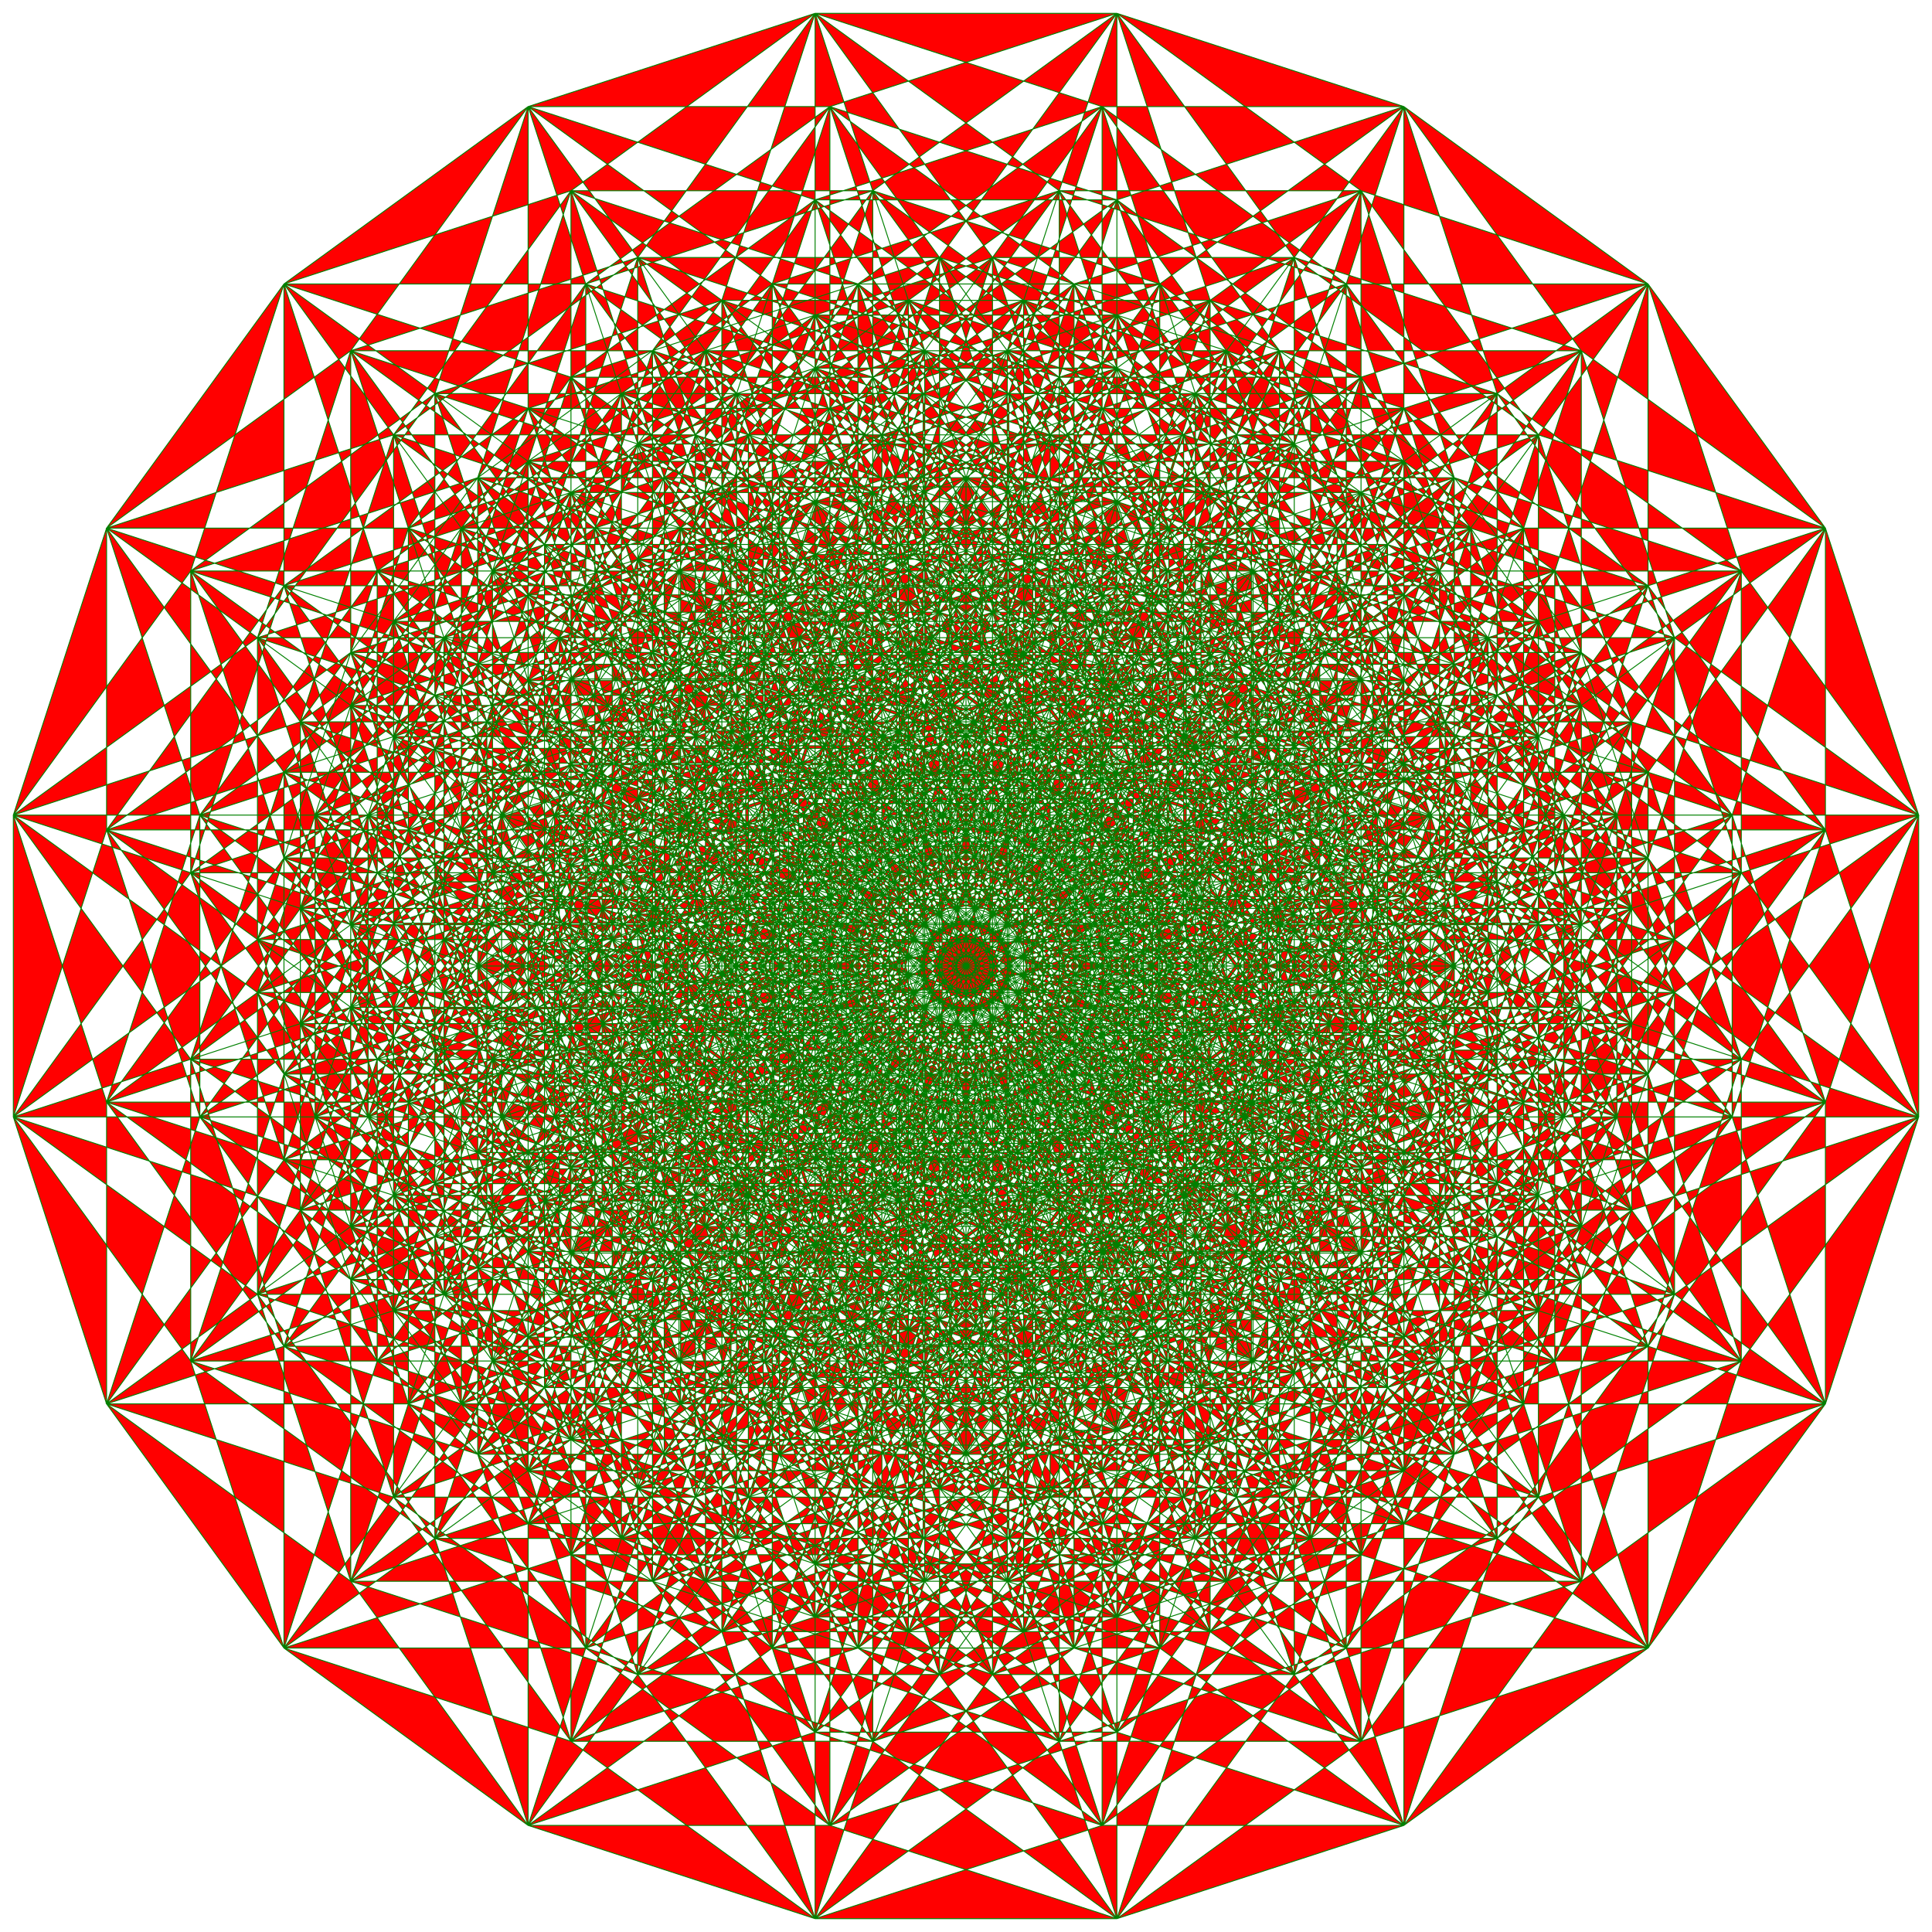 <?xml version="1.0" encoding="UTF-8" standalone="no"?>
<svg
   xmlns:dc="http://purl.org/dc/elements/1.1/"
   xmlns:cc="http://creativecommons.org/ns#"
   xmlns:rdf="http://www.w3.org/1999/02/22-rdf-syntax-ns#"
   xmlns:svg="http://www.w3.org/2000/svg"
   xmlns="http://www.w3.org/2000/svg"
   xmlns:sodipodi="http://sodipodi.sourceforge.net/DTD/sodipodi-0.dtd"
   xmlns:inkscape="http://www.inkscape.org/namespaces/inkscape"
   width="12671.198"
   height="12671.198"
   version="1.1"
   id="svg3"
   sodipodi:docname="TheCube10.svg"
   inkscape:version="1.0.1 (3bc2e813f5, 2020-09-07)">
  <defs
     id="defs7" />
  <sodipodi:namedview
     pagecolor="#ffffff"
     bordercolor="#000000"
     borderopacity="0.25"
     objecttolerance="10"
     gridtolerance="10"
     guidetolerance="10"
     inkscape:pageopacity="0"
     inkscape:pageshadow="2"
     inkscape:window-width="2560"
     inkscape:window-height="1417"
     id="namedview5"
     showgrid="false"
     inkscape:zoom="0.099331574"
     inkscape:cx="5542.3366"
     inkscape:cy="6251.9885"
     inkscape:window-x="-8"
     inkscape:window-y="-8"
     inkscape:window-maximized="1"
     inkscape:current-layer="svg3" />
  <polyline
     points=" 7325.201 87.5 5345.997 87.5 3744.788 1250.847 3133.181 3133.181 3744.788 5015.515 5345.997 6178.862 7228.332 6790.469 5627.123 5627.123 3744.788 5015.515 4908.135 6616.724 6509.344 7780.071 8391.678 8391.678 6790.469 7228.332 4908.135 6616.724 4296.527 4734.39 5897.737 5897.737 7780.071 6509.344 6178.862 5345.997 4296.527 4734.39 3133.181 3133.181 4734.39 4296.527 5345.997 6178.862 6509.344 7780.071 5897.737 5897.737 4734.39 4296.527 6616.724 4908.135 7228.332 6790.469 8391.678 8391.678 7780.071 6509.344 6616.724 4908.135 5015.515 3744.788 5627.123 5627.123 6790.469 7228.332 6178.862 5345.997 5015.515 3744.788 3133.181 3133.181 3133.181 5112.384 3744.788 6994.718 5345.997 8158.065 7228.332 8769.672 5627.123 7606.326 3744.788 6994.718 4908.135 8595.928 6509.344 9759.274 8391.678 10370.882 6790.469 9207.535 4908.135 8595.928 4296.527 6713.593 5897.737 7876.94 7780.071 8488.547 6178.862 7325.201 4296.527 6713.593 3133.181 5112.384 4734.39 6275.731 5345.997 8158.065 6509.344 9759.274 5897.737 7876.94 4734.39 6275.731 6616.724 6887.338 7228.332 8769.672 8391.678 10370.882 7780.071 8488.547 6616.724 6887.338 5015.515 5723.992 5627.123 7606.326 6790.469 9207.535 6178.862 7325.201 5015.515 5723.992 3133.181 5112.384 3744.788 3230.05 4356.396 5112.384 5957.605 6275.731 7839.939 6887.338 6238.73 5723.992 4356.396 5112.384 5519.742 6713.593 7120.951 7876.94 9003.286 8488.547 7402.077 7325.201 5519.742 6713.593 4908.135 4831.259 6509.344 5994.606 8391.678 6606.213 6790.469 5442.867 4908.135 4831.259 3744.788 3230.05 5345.997 4393.396 5957.605 6275.731 7120.951 7876.94 6509.344 5994.606 5345.997 4393.396 7228.332 5005.004 7839.939 6887.338 9003.286 8488.547 8391.678 6606.213 7228.332 5005.004 5627.123 3841.657 6238.73 5723.992 7402.077 7325.201 6790.469 5442.867 5627.123 3841.657 3744.788 3230.05 3744.788 1250.847 4356.396 3133.181 3744.788 5015.515 3744.788 6994.718 4356.396 5112.384 4356.396 3133.181 5957.605 4296.527 7839.939 4908.135 6238.73 3744.788 4356.396 3133.181 5519.742 4734.39 7120.951 5897.737 9003.286 6509.344 7402.077 5345.997 5519.742 4734.39 4908.135 6616.724 4908.135 8595.928 5519.742 6713.593 5519.742 4734.39 4908.135 2852.056 4296.527 4734.39 4296.527 6713.593 4908.135 4831.259 4908.135 2852.056 6509.344 4015.402 8391.678 4627.01 6790.469 3463.663 4908.135 2852.056 3744.788 1250.847 5345.997 2414.193 4734.39 4296.527 4734.39 6275.731 5345.997 4393.396 5345.997 2414.193 5957.605 4296.527 5345.997 6178.862 5345.997 8158.065 5957.605 6275.731 5957.605 4296.527 7120.951 5897.737 6509.344 7780.071 6509.344 9759.274 7120.951 7876.94 7120.951 5897.737 6509.344 4015.402 5897.737 5897.737 5897.737 7876.94 6509.344 5994.606 6509.344 4015.402 5345.997 2414.193 7228.332 3025.801 6616.724 4908.135 6616.724 6887.338 7228.332 5005.004 7228.332 3025.801 7839.939 4908.135 7228.332 6790.469 7228.332 8769.672 7839.939 6887.338 7839.939 4908.135 9003.286 6509.344 8391.678 8391.678 8391.678 10370.882 9003.286 8488.547 9003.286 6509.344 8391.678 4627.01 7780.071 6509.344 7780.071 8488.547 8391.678 6606.213 8391.678 4627.01 7228.332 3025.801 5627.123 1862.454 5015.515 3744.788 5015.515 5723.992 5627.123 3841.657 5627.123 1862.454 6238.73 3744.788 5627.123 5627.123 5627.123 7606.326 6238.73 5723.992 6238.73 3744.788 7402.077 5345.997 6790.469 7228.332 6790.469 9207.535 7402.077 7325.201 7402.077 5345.997 6790.469 3463.663 6178.862 5345.997 6178.862 7325.201 6790.469 5442.867 6790.469 3463.663 5627.123 1862.454 3744.788 1250.847 2581.442 2852.056 1969.834 4734.39 2581.442 6616.724 4182.651 7780.071 6064.985 8391.678 4463.776 7228.332 2581.442 6616.724 3744.788 8217.933 5345.997 9381.28 7228.332 9992.887 5627.123 8829.541 3744.788 8217.933 3133.181 6335.599 4734.39 7498.946 6616.724 8110.553 5015.515 6947.207 3133.181 6335.599 1969.834 4734.39 3571.043 5897.737 4182.651 7780.071 5345.997 9381.28 4734.39 7498.946 3571.043 5897.737 5453.378 6509.344 6064.985 8391.678 7228.332 9992.887 6616.724 8110.553 5453.378 6509.344 3852.169 5345.997 4463.776 7228.332 5627.123 8829.541 5015.515 6947.207 3852.169 5345.997 1969.834 4734.39 1969.834 6713.593 2581.442 8595.928 4182.651 9759.274 6064.985 10370.882 4463.776 9207.535 2581.442 8595.928 3744.788 10197.137 5345.997 11360.483 7228.332 11972.091 5627.123 10808.744 3744.788 10197.137 3133.181 8314.803 4734.39 9478.149 6616.724 10089.757 5015.515 8926.41 3133.181 8314.803 1969.834 6713.593 3571.043 7876.94 4182.651 9759.274 5345.997 11360.483 4734.39 9478.149 3571.043 7876.94 5453.378 8488.547 6064.985 10370.882 7228.332 11972.091 6616.724 10089.757 5453.378 8488.547 3852.169 7325.201 4463.776 9207.535 5627.123 10808.744 5015.515 8926.41 3852.169 7325.201 1969.834 6713.593 2581.442 4831.259 3193.049 6713.593 4794.258 7876.94 6676.593 8488.547 5075.383 7325.201 3193.049 6713.593 4356.396 8314.803 5957.605 9478.149 7839.939 10089.757 6238.73 8926.41 4356.396 8314.803 3744.788 6432.468 5345.997 7595.815 7228.332 8207.422 5627.123 7044.076 3744.788 6432.468 2581.442 4831.259 4182.651 5994.606 4794.258 7876.94 5957.605 9478.149 5345.997 7595.815 4182.651 5994.606 6064.985 6606.213 6676.593 8488.547 7839.939 10089.757 7228.332 8207.422 6064.985 6606.213 4463.776 5442.867 5075.383 7325.201 6238.73 8926.41 5627.123 7044.076 4463.776 5442.867 2581.442 4831.259 2581.442 2852.056 3193.049 4734.39 2581.442 6616.724 2581.442 8595.928 3193.049 6713.593 3193.049 4734.39 4794.258 5897.737 6676.593 6509.344 5075.383 5345.997 3193.049 4734.39 4356.396 6335.599 5957.605 7498.946 7839.939 8110.553 6238.73 6947.207 4356.396 6335.599 3744.788 8217.933 3744.788 10197.137 4356.396 8314.803 4356.396 6335.599 3744.788 4453.265 3133.181 6335.599 3133.181 8314.803 3744.788 6432.468 3744.788 4453.265 5345.997 5616.611 7228.332 6228.219 5627.123 5064.872 3744.788 4453.265 2581.442 2852.056 4182.651 4015.402 3571.043 5897.737 3571.043 7876.94 4182.651 5994.606 4182.651 4015.402 4794.258 5897.737 4182.651 7780.071 4182.651 9759.274 4794.258 7876.94 4794.258 5897.737 5957.605 7498.946 5345.997 9381.28 5345.997 11360.483 5957.605 9478.149 5957.605 7498.946 5345.997 5616.611 4734.39 7498.946 4734.39 9478.149 5345.997 7595.815 5345.997 5616.611 4182.651 4015.402 6064.985 4627.01 5453.378 6509.344 5453.378 8488.547 6064.985 6606.213 6064.985 4627.01 6676.593 6509.344 6064.985 8391.678 6064.985 10370.882 6676.593 8488.547 6676.593 6509.344 7839.939 8110.553 7228.332 9992.887 7228.332 11972.091 7839.939 10089.757 7839.939 8110.553 7228.332 6228.219 6616.724 8110.553 6616.724 10089.757 7228.332 8207.422 7228.332 6228.219 6064.985 4627.01 4463.776 3463.663 3852.169 5345.997 3852.169 7325.201 4463.776 5442.867 4463.776 3463.663 5075.383 5345.997 4463.776 7228.332 4463.776 9207.535 5075.383 7325.201 5075.383 5345.997 6238.73 6947.207 5627.123 8829.541 5627.123 10808.744 6238.73 8926.41 6238.73 6947.207 5627.123 5064.872 5015.515 6947.207 5015.515 8926.41 5627.123 7044.076 5627.123 5064.872 4463.776 3463.663 2581.442 2852.056 4182.651 1688.709 3571.043 3571.043 4182.651 5453.378 5783.86 6616.724 7666.194 7228.332 6064.985 6064.985 4182.651 5453.378 5345.997 7054.587 6947.207 8217.933 8829.541 8829.541 7228.332 7666.194 5345.997 7054.587 4734.39 5172.253 6335.599 6335.599 8217.933 6947.207 6616.724 5783.86 4734.39 5172.253 3571.043 3571.043 5172.253 4734.39 5783.86 6616.724 6947.207 8217.933 6335.599 6335.599 5172.253 4734.39 7054.587 5345.997 7666.194 7228.332 8829.541 8829.541 8217.933 6947.207 7054.587 5345.997 5453.378 4182.651 6064.985 6064.985 7228.332 7666.194 6616.724 5783.86 5453.378 4182.651 3571.043 3571.043 3571.043 5550.247 4182.651 7432.581 5783.86 8595.928 7666.194 9207.535 6064.985 8044.189 4182.651 7432.581 5345.997 9033.79 6947.207 10197.137 8829.541 10808.744 7228.332 9645.398 5345.997 9033.79 4734.39 7151.456 6335.599 8314.803 8217.933 8926.41 6616.724 7763.063 4734.39 7151.456 3571.043 5550.247 5172.253 6713.593 5783.86 8595.928 6947.207 10197.137 6335.599 8314.803 5172.253 6713.593 7054.587 7325.201 7666.194 9207.535 8829.541 10808.744 8217.933 8926.41 7054.587 7325.201 5453.378 6161.854 6064.985 8044.189 7228.332 9645.398 6616.724 7763.063 5453.378 6161.854 3571.043 5550.247 4182.651 3667.913 4794.258 5550.247 6395.468 6713.593 8277.802 7325.201 6676.593 6161.854 4794.258 5550.247 5957.605 7151.456 7558.814 8314.803 9441.148 8926.41 7839.939 7763.063 5957.605 7151.456 5345.997 5269.122 6947.207 6432.468 8829.541 7044.076 7228.332 5880.729 5345.997 5269.122 4182.651 3667.913 5783.86 4831.259 6395.468 6713.593 7558.814 8314.803 6947.207 6432.468 5783.86 4831.259 7666.194 5442.867 8277.802 7325.201 9441.148 8926.41 8829.541 7044.076 7666.194 5442.867 6064.985 4279.52 6676.593 6161.854 7839.939 7763.063 7228.332 5880.729 6064.985 4279.52 4182.651 3667.913 4182.651 1688.709 4794.258 3571.043 4182.651 5453.378 4182.651 7432.581 4794.258 5550.247 4794.258 3571.043 6395.468 4734.39 8277.802 5345.997 6676.593 4182.651 4794.258 3571.043 5957.605 5172.253 7558.814 6335.599 9441.148 6947.207 7839.939 5783.86 5957.605 5172.253 5345.997 7054.587 5345.997 9033.79 5957.605 7151.456 5957.605 5172.253 5345.997 3289.918 4734.39 5172.253 4734.39 7151.456 5345.997 5269.122 5345.997 3289.918 6947.207 4453.265 8829.541 5064.872 7228.332 3901.526 5345.997 3289.918 4182.651 1688.709 5783.86 2852.056 5172.253 4734.39 5172.253 6713.593 5783.86 4831.259 5783.86 2852.056 6395.468 4734.39 5783.86 6616.724 5783.86 8595.928 6395.468 6713.593 6395.468 4734.39 7558.814 6335.599 6947.207 8217.933 6947.207 10197.137 7558.814 8314.803 7558.814 6335.599 6947.207 4453.265 6335.599 6335.599 6335.599 8314.803 6947.207 6432.468 6947.207 4453.265 5783.86 2852.056 7666.194 3463.663 7054.587 5345.997 7054.587 7325.201 7666.194 5442.867 7666.194 3463.663 8277.802 5345.997 7666.194 7228.332 7666.194 9207.535 8277.802 7325.201 8277.802 5345.997 9441.148 6947.207 8829.541 8829.541 8829.541 10808.744 9441.148 8926.41 9441.148 6947.207 8829.541 5064.872 8217.933 6947.207 8217.933 8926.41 8829.541 7044.076 8829.541 5064.872 7666.194 3463.663 6064.985 2300.317 5453.378 4182.651 5453.378 6161.854 6064.985 4279.52 6064.985 2300.317 6676.593 4182.651 6064.985 6064.985 6064.985 8044.189 6676.593 6161.854 6676.593 4182.651 7839.939 5783.86 7228.332 7666.194 7228.332 9645.398 7839.939 7763.063 7839.939 5783.86 7228.332 3901.526 6616.724 5783.86 6616.724 7763.063 7228.332 5880.729 7228.332 3901.526 6064.985 2300.317 4182.651 1688.709 5345.997 87.5 4734.39 1969.834 3133.181 3133.181 1969.834 4734.39 3571.043 3571.043 4734.39 1969.834 5345.997 3852.169 6947.207 5015.515 8829.541 5627.123 7228.332 4463.776 5345.997 3852.169 6509.344 5453.378 8110.553 6616.724 9992.887 7228.332 8391.678 6064.985 6509.344 5453.378 5897.737 3571.043 7498.946 4734.39 9381.28 5345.997 7780.071 4182.651 5897.737 3571.043 4734.39 1969.834 6335.599 3133.181 6947.207 5015.515 8110.553 6616.724 7498.946 4734.39 6335.599 3133.181 8217.933 3744.788 8829.541 5627.123 9992.887 7228.332 9381.28 5345.997 8217.933 3744.788 6616.724 2581.442 7228.332 4463.776 8391.678 6064.985 7780.071 4182.651 6616.724 2581.442 4734.39 1969.834 4734.39 3949.038 5345.997 5831.372 6947.207 6994.718 8829.541 7606.326 7228.332 6442.979 5345.997 5831.372 6509.344 7432.581 8110.553 8595.928 9992.887 9207.535 8391.678 8044.189 6509.344 7432.581 5897.737 5550.247 7498.946 6713.593 9381.28 7325.201 7780.071 6161.854 5897.737 5550.247 4734.39 3949.038 6335.599 5112.384 6947.207 6994.718 8110.553 8595.928 7498.946 6713.593 6335.599 5112.384 8217.933 5723.992 8829.541 7606.326 9992.887 9207.535 9381.28 7325.201 8217.933 5723.992 6616.724 4560.645 7228.332 6442.979 8391.678 8044.189 7780.071 6161.854 6616.724 4560.645 4734.39 3949.038 3133.181 5112.384 1969.834 6713.593 3571.043 5550.247 4734.39 3949.038 5345.997 2066.703 3744.788 3230.05 2581.442 4831.259 4182.651 3667.913 5345.997 2066.703 5957.605 3949.038 7558.814 5112.384 9441.148 5723.992 7839.939 4560.645 5957.605 3949.038 7120.951 5550.247 8722.161 6713.593 10604.495 7325.201 9003.286 6161.854 7120.951 5550.247 6509.344 3667.913 8110.553 4831.259 9992.887 5442.867 8391.678 4279.52 6509.344 3667.913 5345.997 2066.703 6947.207 3230.05 7558.814 5112.384 8722.161 6713.593 8110.553 4831.259 6947.207 3230.05 8829.541 3841.657 9441.148 5723.992 10604.495 7325.201 9992.887 5442.867 8829.541 3841.657 7228.332 2678.311 7839.939 4560.645 9003.286 6161.854 8391.678 4279.52 7228.332 2678.311 5345.997 2066.703 5345.997 87.5 5957.605 1969.834 4356.396 3133.181 3193.049 4734.39 4794.258 3571.043 5957.605 1969.834 5345.997 3852.169 3744.788 5015.515 2581.442 6616.724 4182.651 5453.378 5345.997 3852.169 5345.997 5831.372 3744.788 6994.718 2581.442 8595.928 4182.651 7432.581 5345.997 5831.372 5957.605 3949.038 4356.396 5112.384 3193.049 6713.593 4794.258 5550.247 5957.605 3949.038 5957.605 1969.834 7558.814 3133.181 9441.148 3744.788 7839.939 2581.442 5957.605 1969.834 7120.951 3571.043 8722.161 4734.39 10604.495 5345.997 9003.286 4182.651 7120.951 3571.043 5519.742 4734.39 4356.396 6335.599 5957.605 5172.253 7120.951 3571.043 6509.344 5453.378 4908.135 6616.724 3744.788 8217.933 5345.997 7054.587 6509.344 5453.378 6509.344 7432.581 4908.135 8595.928 3744.788 10197.137 5345.997 9033.79 6509.344 7432.581 7120.951 5550.247 5519.742 6713.593 4356.396 8314.803 5957.605 7151.456 7120.951 5550.247 7120.951 3571.043 6509.344 1688.709 4908.135 2852.056 3744.788 4453.265 5345.997 3289.918 6509.344 1688.709 5897.737 3571.043 4296.527 4734.39 3133.181 6335.599 4734.39 5172.253 5897.737 3571.043 5897.737 5550.247 4296.527 6713.593 3133.181 8314.803 4734.39 7151.456 5897.737 5550.247 6509.344 3667.913 4908.135 4831.259 3744.788 6432.468 5345.997 5269.122 6509.344 3667.913 6509.344 1688.709 8110.553 2852.056 9992.887 3463.663 8391.678 2300.317 6509.344 1688.709 5345.997 87.5 6947.207 1250.847 5345.997 2414.193 4182.651 4015.402 5783.86 2852.056 6947.207 1250.847 6335.599 3133.181 4734.39 4296.527 3571.043 5897.737 5172.253 4734.39 6335.599 3133.181 6335.599 5112.384 4734.39 6275.731 3571.043 7876.94 5172.253 6713.593 6335.599 5112.384 6947.207 3230.05 5345.997 4393.396 4182.651 5994.606 5783.86 4831.259 6947.207 3230.05 6947.207 1250.847 7558.814 3133.181 5957.605 4296.527 4794.258 5897.737 6395.468 4734.39 7558.814 3133.181 6947.207 5015.515 5345.997 6178.862 4182.651 7780.071 5783.86 6616.724 6947.207 5015.515 6947.207 6994.718 5345.997 8158.065 4182.651 9759.274 5783.86 8595.928 6947.207 6994.718 7558.814 5112.384 5957.605 6275.731 4794.258 7876.94 6395.468 6713.593 7558.814 5112.384 7558.814 3133.181 8722.161 4734.39 7120.951 5897.737 5957.605 7498.946 7558.814 6335.599 8722.161 4734.39 8110.553 6616.724 6509.344 7780.071 5345.997 9381.28 6947.207 8217.933 8110.553 6616.724 8110.553 8595.928 6509.344 9759.274 5345.997 11360.483 6947.207 10197.137 8110.553 8595.928 8722.161 6713.593 7120.951 7876.94 5957.605 9478.149 7558.814 8314.803 8722.161 6713.593 8722.161 4734.39 8110.553 2852.056 6509.344 4015.402 5345.997 5616.611 6947.207 4453.265 8110.553 2852.056 7498.946 4734.39 5897.737 5897.737 4734.39 7498.946 6335.599 6335.599 7498.946 4734.39 7498.946 6713.593 5897.737 7876.94 4734.39 9478.149 6335.599 8314.803 7498.946 6713.593 8110.553 4831.259 6509.344 5994.606 5345.997 7595.815 6947.207 6432.468 8110.553 4831.259 8110.553 2852.056 6947.207 1250.847 8829.541 1862.454 7228.332 3025.801 6064.985 4627.01 7666.194 3463.663 8829.541 1862.454 8217.933 3744.788 6616.724 4908.135 5453.378 6509.344 7054.587 5345.997 8217.933 3744.788 8217.933 5723.992 6616.724 6887.338 5453.378 8488.547 7054.587 7325.201 8217.933 5723.992 8829.541 3841.657 7228.332 5005.004 6064.985 6606.213 7666.194 5442.867 8829.541 3841.657 8829.541 1862.454 9441.148 3744.788 7839.939 4908.135 6676.593 6509.344 8277.802 5345.997 9441.148 3744.788 8829.541 5627.123 7228.332 6790.469 6064.985 8391.678 7666.194 7228.332 8829.541 5627.123 8829.541 7606.326 7228.332 8769.672 6064.985 10370.882 7666.194 9207.535 8829.541 7606.326 9441.148 5723.992 7839.939 6887.338 6676.593 8488.547 8277.802 7325.201 9441.148 5723.992 9441.148 3744.788 10604.495 5345.997 9003.286 6509.344 7839.939 8110.553 9441.148 6947.207 10604.495 5345.997 9992.887 7228.332 8391.678 8391.678 7228.332 9992.887 8829.541 8829.541 9992.887 7228.332 9992.887 9207.535 8391.678 10370.882 7228.332 11972.091 8829.541 10808.744 9992.887 9207.535 10604.495 7325.201 9003.286 8488.547 7839.939 10089.757 9441.148 8926.41 10604.495 7325.201 10604.495 5345.997 9992.887 3463.663 8391.678 4627.01 7228.332 6228.219 8829.541 5064.872 9992.887 3463.663 9381.28 5345.997 7780.071 6509.344 6616.724 8110.553 8217.933 6947.207 9381.28 5345.997 9381.28 7325.201 7780.071 8488.547 6616.724 10089.757 8217.933 8926.41 9381.28 7325.201 9992.887 5442.867 8391.678 6606.213 7228.332 8207.422 8829.541 7044.076 9992.887 5442.867 9992.887 3463.663 8829.541 1862.454 7228.332 699.107 5627.123 1862.454 4463.776 3463.663 6064.985 2300.317 7228.332 699.107 6616.724 2581.442 5015.515 3744.788 3852.169 5345.997 5453.378 4182.651 6616.724 2581.442 6616.724 4560.645 5015.515 5723.992 3852.169 7325.201 5453.378 6161.854 6616.724 4560.645 7228.332 2678.311 5627.123 3841.657 4463.776 5442.867 6064.985 4279.52 7228.332 2678.311 7228.332 699.107 7839.939 2581.442 6238.73 3744.788 5075.383 5345.997 6676.593 4182.651 7839.939 2581.442 7228.332 4463.776 5627.123 5627.123 4463.776 7228.332 6064.985 6064.985 7228.332 4463.776 7228.332 6442.979 5627.123 7606.326 4463.776 9207.535 6064.985 8044.189 7228.332 6442.979 7839.939 4560.645 6238.73 5723.992 5075.383 7325.201 6676.593 6161.854 7839.939 4560.645 7839.939 2581.442 9003.286 4182.651 7402.077 5345.997 6238.73 6947.207 7839.939 5783.86 9003.286 4182.651 8391.678 6064.985 6790.469 7228.332 5627.123 8829.541 7228.332 7666.194 8391.678 6064.985 8391.678 8044.189 6790.469 9207.535 5627.123 10808.744 7228.332 9645.398 8391.678 8044.189 9003.286 6161.854 7402.077 7325.201 6238.73 8926.41 7839.939 7763.063 9003.286 6161.854 9003.286 4182.651 8391.678 2300.317 6790.469 3463.663 5627.123 5064.872 7228.332 3901.526 8391.678 2300.317 7780.071 4182.651 6178.862 5345.997 5015.515 6947.207 6616.724 5783.86 7780.071 4182.651 7780.071 6161.854 6178.862 7325.201 5015.515 8926.41 6616.724 7763.063 7780.071 6161.854 8391.678 4279.52 6790.469 5442.867 5627.123 7044.076 7228.332 5880.729 8391.678 4279.52 8391.678 2300.317 7228.332 699.107 5345.997 87.5 3463.663 699.107 1862.454 1862.454 1250.847 3744.788 1862.454 5627.123 3463.663 6790.469 5345.997 7402.077 3744.788 6238.73 1862.454 5627.123 3025.801 7228.332 4627.01 8391.678 6509.344 9003.286 4908.135 7839.939 3025.801 7228.332 2414.193 5345.997 4015.402 6509.344 5897.737 7120.951 4296.527 5957.605 2414.193 5345.997 1250.847 3744.788 2852.056 4908.135 3463.663 6790.469 4627.01 8391.678 4015.402 6509.344 2852.056 4908.135 4734.39 5519.742 5345.997 7402.077 6509.344 9003.286 5897.737 7120.951 4734.39 5519.742 3133.181 4356.396 3744.788 6238.73 4908.135 7839.939 4296.527 5957.605 3133.181 4356.396 1250.847 3744.788 1250.847 5723.992 1862.454 7606.326 3463.663 8769.672 5345.997 9381.28 3744.788 8217.933 1862.454 7606.326 3025.801 9207.535 4627.01 10370.882 6509.344 10982.489 4908.135 9819.143 3025.801 9207.535 2414.193 7325.201 4015.402 8488.547 5897.737 9100.155 4296.527 7936.808 2414.193 7325.201 1250.847 5723.992 2852.056 6887.338 3463.663 8769.672 4627.01 10370.882 4015.402 8488.547 2852.056 6887.338 4734.39 7498.946 5345.997 9381.28 6509.344 10982.489 5897.737 9100.155 4734.39 7498.946 3133.181 6335.599 3744.788 8217.933 4908.135 9819.143 4296.527 7936.808 3133.181 6335.599 1250.847 5723.992 1862.454 3841.657 2474.062 5723.992 4075.271 6887.338 5957.605 7498.946 4356.396 6335.599 2474.062 5723.992 3637.408 7325.201 5238.617 8488.547 7120.951 9100.155 5519.742 7936.808 3637.408 7325.201 3025.801 5442.867 4627.01 6606.213 6509.344 7217.821 4908.135 6054.474 3025.801 5442.867 1862.454 3841.657 3463.663 5005.004 4075.271 6887.338 5238.617 8488.547 4627.01 6606.213 3463.663 5005.004 5345.997 5616.611 5957.605 7498.946 7120.951 9100.155 6509.344 7217.821 5345.997 5616.611 3744.788 4453.265 4356.396 6335.599 5519.742 7936.808 4908.135 6054.474 3744.788 4453.265 1862.454 3841.657 1862.454 1862.454 2474.062 3744.788 1862.454 5627.123 1862.454 7606.326 2474.062 5723.992 2474.062 3744.788 4075.271 4908.135 5957.605 5519.742 4356.396 4356.396 2474.062 3744.788 3637.408 5345.997 5238.617 6509.344 7120.951 7120.951 5519.742 5957.605 3637.408 5345.997 3025.801 7228.332 3025.801 9207.535 3637.408 7325.201 3637.408 5345.997 3025.801 3463.663 2414.193 5345.997 2414.193 7325.201 3025.801 5442.867 3025.801 3463.663 4627.01 4627.01 6509.344 5238.617 4908.135 4075.271 3025.801 3463.663 1862.454 1862.454 3463.663 3025.801 2852.056 4908.135 2852.056 6887.338 3463.663 5005.004 3463.663 3025.801 4075.271 4908.135 3463.663 6790.469 3463.663 8769.672 4075.271 6887.338 4075.271 4908.135 5238.617 6509.344 4627.01 8391.678 4627.01 10370.882 5238.617 8488.547 5238.617 6509.344 4627.01 4627.01 4015.402 6509.344 4015.402 8488.547 4627.01 6606.213 4627.01 4627.01 3463.663 3025.801 5345.997 3637.408 4734.39 5519.742 4734.39 7498.946 5345.997 5616.611 5345.997 3637.408 5957.605 5519.742 5345.997 7402.077 5345.997 9381.28 5957.605 7498.946 5957.605 5519.742 7120.951 7120.951 6509.344 9003.286 6509.344 10982.489 7120.951 9100.155 7120.951 7120.951 6509.344 5238.617 5897.737 7120.951 5897.737 9100.155 6509.344 7217.821 6509.344 5238.617 5345.997 3637.408 3744.788 2474.062 3133.181 4356.396 3133.181 6335.599 3744.788 4453.265 3744.788 2474.062 4356.396 4356.396 3744.788 6238.73 3744.788 8217.933 4356.396 6335.599 4356.396 4356.396 5519.742 5957.605 4908.135 7839.939 4908.135 9819.143 5519.742 7936.808 5519.742 5957.605 4908.135 4075.271 4296.527 5957.605 4296.527 7936.808 4908.135 6054.474 4908.135 4075.271 3744.788 2474.062 1862.454 1862.454 699.107 3463.663 87.5 5345.997 699.107 7228.332 2300.317 8391.678 4182.651 9003.286 2581.442 7839.939 699.107 7228.332 1862.454 8829.541 3463.663 9992.887 5345.997 10604.495 3744.788 9441.148 1862.454 8829.541 1250.847 6947.207 2852.056 8110.553 4734.39 8722.161 3133.181 7558.814 1250.847 6947.207 87.5 5345.997 1688.709 6509.344 2300.317 8391.678 3463.663 9992.887 2852.056 8110.553 1688.709 6509.344 3571.043 7120.951 4182.651 9003.286 5345.997 10604.495 4734.39 8722.161 3571.043 7120.951 1969.834 5957.605 2581.442 7839.939 3744.788 9441.148 3133.181 7558.814 1969.834 5957.605 87.5 5345.997 87.5 7325.201 699.107 9207.535 2300.317 10370.882 4182.651 10982.489 2581.442 9819.143 699.107 9207.535 1862.454 10808.744 3463.663 11972.091 5345.997 12583.698 3744.788 11420.352 1862.454 10808.744 1250.847 8926.41 2852.056 10089.757 4734.39 10701.364 3133.181 9538.017 1250.847 8926.41 87.5 7325.201 1688.709 8488.547 2300.317 10370.882 3463.663 11972.091 2852.056 10089.757 1688.709 8488.547 3571.043 9100.155 4182.651 10982.489 5345.997 12583.698 4734.39 10701.364 3571.043 9100.155 1969.834 7936.808 2581.442 9819.143 3744.788 11420.352 3133.181 9538.017 1969.834 7936.808 87.5 7325.201 699.107 5442.867 1310.715 7325.201 2911.924 8488.547 4794.258 9100.155 3193.049 7936.808 1310.715 7325.201 2474.062 8926.41 4075.271 10089.757 5957.605 10701.364 4356.396 9538.017 2474.062 8926.41 1862.454 7044.076 3463.663 8207.422 5345.997 8819.03 3744.788 7655.683 1862.454 7044.076 699.107 5442.867 2300.317 6606.213 2911.924 8488.547 4075.271 10089.757 3463.663 8207.422 2300.317 6606.213 4182.651 7217.821 4794.258 9100.155 5957.605 10701.364 5345.997 8819.03 4182.651 7217.821 2581.442 6054.474 3193.049 7936.808 4356.396 9538.017 3744.788 7655.683 2581.442 6054.474 699.107 5442.867 699.107 3463.663 1310.715 5345.997 699.107 7228.332 699.107 9207.535 1310.715 7325.201 1310.715 5345.997 2911.924 6509.344 4794.258 7120.951 3193.049 5957.605 1310.715 5345.997 2474.062 6947.207 4075.271 8110.553 5957.605 8722.161 4356.396 7558.814 2474.062 6947.207 1862.454 8829.541 1862.454 10808.744 2474.062 8926.41 2474.062 6947.207 1862.454 5064.872 1250.847 6947.207 1250.847 8926.41 1862.454 7044.076 1862.454 5064.872 3463.663 6228.219 5345.997 6839.826 3744.788 5676.48 1862.454 5064.872 699.107 3463.663 2300.317 4627.01 1688.709 6509.344 1688.709 8488.547 2300.317 6606.213 2300.317 4627.01 2911.924 6509.344 2300.317 8391.678 2300.317 10370.882 2911.924 8488.547 2911.924 6509.344 4075.271 8110.553 3463.663 9992.887 3463.663 11972.091 4075.271 10089.757 4075.271 8110.553 3463.663 6228.219 2852.056 8110.553 2852.056 10089.757 3463.663 8207.422 3463.663 6228.219 2300.317 4627.01 4182.651 5238.617 3571.043 7120.951 3571.043 9100.155 4182.651 7217.821 4182.651 5238.617 4794.258 7120.951 4182.651 9003.286 4182.651 10982.489 4794.258 9100.155 4794.258 7120.951 5957.605 8722.161 5345.997 10604.495 5345.997 12583.698 5957.605 10701.364 5957.605 8722.161 5345.997 6839.826 4734.39 8722.161 4734.39 10701.364 5345.997 8819.03 5345.997 6839.826 4182.651 5238.617 2581.442 4075.271 1969.834 5957.605 1969.834 7936.808 2581.442 6054.474 2581.442 4075.271 3193.049 5957.605 2581.442 7839.939 2581.442 9819.143 3193.049 7936.808 3193.049 5957.605 4356.396 7558.814 3744.788 9441.148 3744.788 11420.352 4356.396 9538.017 4356.396 7558.814 3744.788 5676.48 3133.181 7558.814 3133.181 9538.017 3744.788 7655.683 3744.788 5676.48 2581.442 4075.271 699.107 3463.663 2300.317 2300.317 1688.709 4182.651 2300.317 6064.985 3901.526 7228.332 5783.86 7839.939 4182.651 6676.593 2300.317 6064.985 3463.663 7666.194 5064.872 8829.541 6947.207 9441.148 5345.997 8277.802 3463.663 7666.194 2852.056 5783.86 4453.265 6947.207 6335.599 7558.814 4734.39 6395.468 2852.056 5783.86 1688.709 4182.651 3289.918 5345.997 3901.526 7228.332 5064.872 8829.541 4453.265 6947.207 3289.918 5345.997 5172.253 5957.605 5783.86 7839.939 6947.207 9441.148 6335.599 7558.814 5172.253 5957.605 3571.043 4794.258 4182.651 6676.593 5345.997 8277.802 4734.39 6395.468 3571.043 4794.258 1688.709 4182.651 1688.709 6161.854 2300.317 8044.189 3901.526 9207.535 5783.86 9819.143 4182.651 8655.796 2300.317 8044.189 3463.663 9645.398 5064.872 10808.744 6947.207 11420.352 5345.997 10257.005 3463.663 9645.398 2852.056 7763.063 4453.265 8926.41 6335.599 9538.017 4734.39 8374.671 2852.056 7763.063 1688.709 6161.854 3289.918 7325.201 3901.526 9207.535 5064.872 10808.744 4453.265 8926.41 3289.918 7325.201 5172.253 7936.808 5783.86 9819.143 6947.207 11420.352 6335.599 9538.017 5172.253 7936.808 3571.043 6773.462 4182.651 8655.796 5345.997 10257.005 4734.39 8374.671 3571.043 6773.462 1688.709 6161.854 2300.317 4279.52 2911.924 6161.854 4513.133 7325.201 6395.468 7936.808 4794.258 6773.462 2911.924 6161.854 4075.271 7763.063 5676.48 8926.41 7558.814 9538.017 5957.605 8374.671 4075.271 7763.063 3463.663 5880.729 5064.872 7044.076 6947.207 7655.683 5345.997 6492.337 3463.663 5880.729 2300.317 4279.52 3901.526 5442.867 4513.133 7325.201 5676.48 8926.41 5064.872 7044.076 3901.526 5442.867 5783.86 6054.474 6395.468 7936.808 7558.814 9538.017 6947.207 7655.683 5783.86 6054.474 4182.651 4891.127 4794.258 6773.462 5957.605 8374.671 5345.997 6492.337 4182.651 4891.127 2300.317 4279.52 2300.317 2300.317 2911.924 4182.651 2300.317 6064.985 2300.317 8044.189 2911.924 6161.854 2911.924 4182.651 4513.133 5345.997 6395.468 5957.605 4794.258 4794.258 2911.924 4182.651 4075.271 5783.86 5676.48 6947.207 7558.814 7558.814 5957.605 6395.468 4075.271 5783.86 3463.663 7666.194 3463.663 9645.398 4075.271 7763.063 4075.271 5783.86 3463.663 3901.526 2852.056 5783.86 2852.056 7763.063 3463.663 5880.729 3463.663 3901.526 5064.872 5064.872 6947.207 5676.48 5345.997 4513.133 3463.663 3901.526 2300.317 2300.317 3901.526 3463.663 3289.918 5345.997 3289.918 7325.201 3901.526 5442.867 3901.526 3463.663 4513.133 5345.997 3901.526 7228.332 3901.526 9207.535 4513.133 7325.201 4513.133 5345.997 5676.48 6947.207 5064.872 8829.541 5064.872 10808.744 5676.48 8926.41 5676.48 6947.207 5064.872 5064.872 4453.265 6947.207 4453.265 8926.41 5064.872 7044.076 5064.872 5064.872 3901.526 3463.663 5783.86 4075.271 5172.253 5957.605 5172.253 7936.808 5783.86 6054.474 5783.86 4075.271 6395.468 5957.605 5783.86 7839.939 5783.86 9819.143 6395.468 7936.808 6395.468 5957.605 7558.814 7558.814 6947.207 9441.148 6947.207 11420.352 7558.814 9538.017 7558.814 7558.814 6947.207 5676.48 6335.599 7558.814 6335.599 9538.017 6947.207 7655.683 6947.207 5676.48 5783.86 4075.271 4182.651 2911.924 3571.043 4794.258 3571.043 6773.462 4182.651 4891.127 4182.651 2911.924 4794.258 4794.258 4182.651 6676.593 4182.651 8655.796 4794.258 6773.462 4794.258 4794.258 5957.605 6395.468 5345.997 8277.802 5345.997 10257.005 5957.605 8374.671 5957.605 6395.468 5345.997 4513.133 4734.39 6395.468 4734.39 8374.671 5345.997 6492.337 5345.997 4513.133 4182.651 2911.924 2300.317 2300.317 3463.663 699.107 2852.056 2581.442 1250.847 3744.788 87.5 5345.997 1688.709 4182.651 2852.056 2581.442 3463.663 4463.776 5064.872 5627.123 6947.207 6238.73 5345.997 5075.383 3463.663 4463.776 4627.01 6064.985 6228.219 7228.332 8110.553 7839.939 6509.344 6676.593 4627.01 6064.985 4015.402 4182.651 5616.611 5345.997 7498.946 5957.605 5897.737 4794.258 4015.402 4182.651 2852.056 2581.442 4453.265 3744.788 5064.872 5627.123 6228.219 7228.332 5616.611 5345.997 4453.265 3744.788 6335.599 4356.396 6947.207 6238.73 8110.553 7839.939 7498.946 5957.605 6335.599 4356.396 4734.39 3193.049 5345.997 5075.383 6509.344 6676.593 5897.737 4794.258 4734.39 3193.049 2852.056 2581.442 2852.056 4560.645 3463.663 6442.979 5064.872 7606.326 6947.207 8217.933 5345.997 7054.587 3463.663 6442.979 4627.01 8044.189 6228.219 9207.535 8110.553 9819.143 6509.344 8655.796 4627.01 8044.189 4015.402 6161.854 5616.611 7325.201 7498.946 7936.808 5897.737 6773.462 4015.402 6161.854 2852.056 4560.645 4453.265 5723.992 5064.872 7606.326 6228.219 9207.535 5616.611 7325.201 4453.265 5723.992 6335.599 6335.599 6947.207 8217.933 8110.553 9819.143 7498.946 7936.808 6335.599 6335.599 4734.39 5172.253 5345.997 7054.587 6509.344 8655.796 5897.737 6773.462 4734.39 5172.253 2852.056 4560.645 1250.847 5723.992 87.5 7325.201 1688.709 6161.854 2852.056 4560.645 3463.663 2678.311 1862.454 3841.657 699.107 5442.867 2300.317 4279.52 3463.663 2678.311 4075.271 4560.645 5676.48 5723.992 7558.814 6335.599 5957.605 5172.253 4075.271 4560.645 5238.617 6161.854 6839.826 7325.201 8722.161 7936.808 7120.951 6773.462 5238.617 6161.854 4627.01 4279.52 6228.219 5442.867 8110.553 6054.474 6509.344 4891.127 4627.01 4279.52 3463.663 2678.311 5064.872 3841.657 5676.48 5723.992 6839.826 7325.201 6228.219 5442.867 5064.872 3841.657 6947.207 4453.265 7558.814 6335.599 8722.161 7936.808 8110.553 6054.474 6947.207 4453.265 5345.997 3289.918 5957.605 5172.253 7120.951 6773.462 6509.344 4891.127 5345.997 3289.918 3463.663 2678.311 3463.663 699.107 4075.271 2581.442 2474.062 3744.788 1310.715 5345.997 2911.924 4182.651 4075.271 2581.442 3463.663 4463.776 1862.454 5627.123 699.107 7228.332 2300.317 6064.985 3463.663 4463.776 3463.663 6442.979 1862.454 7606.326 699.107 9207.535 2300.317 8044.189 3463.663 6442.979 4075.271 4560.645 2474.062 5723.992 1310.715 7325.201 2911.924 6161.854 4075.271 4560.645 4075.271 2581.442 5676.48 3744.788 7558.814 4356.396 5957.605 3193.049 4075.271 2581.442 5238.617 4182.651 6839.826 5345.997 8722.161 5957.605 7120.951 4794.258 5238.617 4182.651 3637.408 5345.997 2474.062 6947.207 4075.271 5783.86 5238.617 4182.651 4627.01 6064.985 3025.801 7228.332 1862.454 8829.541 3463.663 7666.194 4627.01 6064.985 4627.01 8044.189 3025.801 9207.535 1862.454 10808.744 3463.663 9645.398 4627.01 8044.189 5238.617 6161.854 3637.408 7325.201 2474.062 8926.41 4075.271 7763.063 5238.617 6161.854 5238.617 4182.651 4627.01 2300.317 3025.801 3463.663 1862.454 5064.872 3463.663 3901.526 4627.01 2300.317 4015.402 4182.651 2414.193 5345.997 1250.847 6947.207 2852.056 5783.86 4015.402 4182.651 4015.402 6161.854 2414.193 7325.201 1250.847 8926.41 2852.056 7763.063 4015.402 6161.854 4627.01 4279.52 3025.801 5442.867 1862.454 7044.076 3463.663 5880.729 4627.01 4279.52 4627.01 2300.317 6228.219 3463.663 8110.553 4075.271 6509.344 2911.924 4627.01 2300.317 3463.663 699.107 5064.872 1862.454 3463.663 3025.801 2300.317 4627.01 3901.526 3463.663 5064.872 1862.454 4453.265 3744.788 2852.056 4908.135 1688.709 6509.344 3289.918 5345.997 4453.265 3744.788 4453.265 5723.992 2852.056 6887.338 1688.709 8488.547 3289.918 7325.201 4453.265 5723.992 5064.872 3841.657 3463.663 5005.004 2300.317 6606.213 3901.526 5442.867 5064.872 3841.657 5064.872 1862.454 5676.48 3744.788 4075.271 4908.135 2911.924 6509.344 4513.133 5345.997 5676.48 3744.788 5064.872 5627.123 3463.663 6790.469 2300.317 8391.678 3901.526 7228.332 5064.872 5627.123 5064.872 7606.326 3463.663 8769.672 2300.317 10370.882 3901.526 9207.535 5064.872 7606.326 5676.48 5723.992 4075.271 6887.338 2911.924 8488.547 4513.133 7325.201 5676.48 5723.992 5676.48 3744.788 6839.826 5345.997 5238.617 6509.344 4075.271 8110.553 5676.48 6947.207 6839.826 5345.997 6228.219 7228.332 4627.01 8391.678 3463.663 9992.887 5064.872 8829.541 6228.219 7228.332 6228.219 9207.535 4627.01 10370.882 3463.663 11972.091 5064.872 10808.744 6228.219 9207.535 6839.826 7325.201 5238.617 8488.547 4075.271 10089.757 5676.48 8926.41 6839.826 7325.201 6839.826 5345.997 6228.219 3463.663 4627.01 4627.01 3463.663 6228.219 5064.872 5064.872 6228.219 3463.663 5616.611 5345.997 4015.402 6509.344 2852.056 8110.553 4453.265 6947.207 5616.611 5345.997 5616.611 7325.201 4015.402 8488.547 2852.056 10089.757 4453.265 8926.41 5616.611 7325.201 6228.219 5442.867 4627.01 6606.213 3463.663 8207.422 5064.872 7044.076 6228.219 5442.867 6228.219 3463.663 5064.872 1862.454 6947.207 2474.062 5345.997 3637.408 4182.651 5238.617 5783.86 4075.271 6947.207 2474.062 6335.599 4356.396 4734.39 5519.742 3571.043 7120.951 5172.253 5957.605 6335.599 4356.396 6335.599 6335.599 4734.39 7498.946 3571.043 9100.155 5172.253 7936.808 6335.599 6335.599 6947.207 4453.265 5345.997 5616.611 4182.651 7217.821 5783.86 6054.474 6947.207 4453.265 6947.207 2474.062 7558.814 4356.396 5957.605 5519.742 4794.258 7120.951 6395.468 5957.605 7558.814 4356.396 6947.207 6238.73 5345.997 7402.077 4182.651 9003.286 5783.86 7839.939 6947.207 6238.73 6947.207 8217.933 5345.997 9381.28 4182.651 10982.489 5783.86 9819.143 6947.207 8217.933 7558.814 6335.599 5957.605 7498.946 4794.258 9100.155 6395.468 7936.808 7558.814 6335.599 7558.814 4356.396 8722.161 5957.605 7120.951 7120.951 5957.605 8722.161 7558.814 7558.814 8722.161 5957.605 8110.553 7839.939 6509.344 9003.286 5345.997 10604.495 6947.207 9441.148 8110.553 7839.939 8110.553 9819.143 6509.344 10982.489 5345.997 12583.698 6947.207 11420.352 8110.553 9819.143 8722.161 7936.808 7120.951 9100.155 5957.605 10701.364 7558.814 9538.017 8722.161 7936.808 8722.161 5957.605 8110.553 4075.271 6509.344 5238.617 5345.997 6839.826 6947.207 5676.48 8110.553 4075.271 7498.946 5957.605 5897.737 7120.951 4734.39 8722.161 6335.599 7558.814 7498.946 5957.605 7498.946 7936.808 5897.737 9100.155 4734.39 10701.364 6335.599 9538.017 7498.946 7936.808 8110.553 6054.474 6509.344 7217.821 5345.997 8819.03 6947.207 7655.683 8110.553 6054.474 8110.553 4075.271 6947.207 2474.062 5345.997 1310.715 3744.788 2474.062 2581.442 4075.271 4182.651 2911.924 5345.997 1310.715 4734.39 3193.049 3133.181 4356.396 1969.834 5957.605 3571.043 4794.258 4734.39 3193.049 4734.39 5172.253 3133.181 6335.599 1969.834 7936.808 3571.043 6773.462 4734.39 5172.253 5345.997 3289.918 3744.788 4453.265 2581.442 6054.474 4182.651 4891.127 5345.997 3289.918 5345.997 1310.715 5957.605 3193.049 4356.396 4356.396 3193.049 5957.605 4794.258 4794.258 5957.605 3193.049 5345.997 5075.383 3744.788 6238.73 2581.442 7839.939 4182.651 6676.593 5345.997 5075.383 5345.997 7054.587 3744.788 8217.933 2581.442 9819.143 4182.651 8655.796 5345.997 7054.587 5957.605 5172.253 4356.396 6335.599 3193.049 7936.808 4794.258 6773.462 5957.605 5172.253 5957.605 3193.049 7120.951 4794.258 5519.742 5957.605 4356.396 7558.814 5957.605 6395.468 7120.951 4794.258 6509.344 6676.593 4908.135 7839.939 3744.788 9441.148 5345.997 8277.802 6509.344 6676.593 6509.344 8655.796 4908.135 9819.143 3744.788 11420.352 5345.997 10257.005 6509.344 8655.796 7120.951 6773.462 5519.742 7936.808 4356.396 9538.017 5957.605 8374.671 7120.951 6773.462 7120.951 4794.258 6509.344 2911.924 4908.135 4075.271 3744.788 5676.48 5345.997 4513.133 6509.344 2911.924 5897.737 4794.258 4296.527 5957.605 3133.181 7558.814 4734.39 6395.468 5897.737 4794.258 5897.737 6773.462 4296.527 7936.808 3133.181 9538.017 4734.39 8374.671 5897.737 6773.462 6509.344 4891.127 4908.135 6054.474 3744.788 7655.683 5345.997 6492.337 6509.344 4891.127 6509.344 2911.924 5345.997 1310.715 3463.663 699.107 5442.867 699.107 3841.657 1862.454 3230.05 3744.788 3841.657 5627.123 5442.867 6790.469 7325.201 7402.077 5723.992 6238.73 3841.657 5627.123 5005.004 7228.332 6606.213 8391.678 8488.547 9003.286 6887.338 7839.939 5005.004 7228.332 4393.396 5345.997 5994.606 6509.344 7876.94 7120.951 6275.731 5957.605 4393.396 5345.997 3230.05 3744.788 4831.259 4908.135 5442.867 6790.469 6606.213 8391.678 5994.606 6509.344 4831.259 4908.135 6713.593 5519.742 7325.201 7402.077 8488.547 9003.286 7876.94 7120.951 6713.593 5519.742 5112.384 4356.396 5723.992 6238.73 6887.338 7839.939 6275.731 5957.605 5112.384 4356.396 3230.05 3744.788 3230.05 5723.992 3841.657 7606.326 5442.867 8769.672 7325.201 9381.28 5723.992 8217.933 3841.657 7606.326 5005.004 9207.535 6606.213 10370.882 8488.547 10982.489 6887.338 9819.143 5005.004 9207.535 4393.396 7325.201 5994.606 8488.547 7876.94 9100.155 6275.731 7936.808 4393.396 7325.201 3230.05 5723.992 4831.259 6887.338 5442.867 8769.672 6606.213 10370.882 5994.606 8488.547 4831.259 6887.338 6713.593 7498.946 7325.201 9381.28 8488.547 10982.489 7876.94 9100.155 6713.593 7498.946 5112.384 6335.599 5723.992 8217.933 6887.338 9819.143 6275.731 7936.808 5112.384 6335.599 3230.05 5723.992 3841.657 3841.657 4453.265 5723.992 6054.474 6887.338 7936.808 7498.946 6335.599 6335.599 4453.265 5723.992 5616.611 7325.201 7217.821 8488.547 9100.155 9100.155 7498.946 7936.808 5616.611 7325.201 5005.004 5442.867 6606.213 6606.213 8488.547 7217.821 6887.338 6054.474 5005.004 5442.867 3841.657 3841.657 5442.867 5005.004 6054.474 6887.338 7217.821 8488.547 6606.213 6606.213 5442.867 5005.004 7325.201 5616.611 7936.808 7498.946 9100.155 9100.155 8488.547 7217.821 7325.201 5616.611 5723.992 4453.265 6335.599 6335.599 7498.946 7936.808 6887.338 6054.474 5723.992 4453.265 3841.657 3841.657 3841.657 1862.454 4453.265 3744.788 3841.657 5627.123 3841.657 7606.326 4453.265 5723.992 4453.265 3744.788 6054.474 4908.135 7936.808 5519.742 6335.599 4356.396 4453.265 3744.788 5616.611 5345.997 7217.821 6509.344 9100.155 7120.951 7498.946 5957.605 5616.611 5345.997 5005.004 7228.332 5005.004 9207.535 5616.611 7325.201 5616.611 5345.997 5005.004 3463.663 4393.396 5345.997 4393.396 7325.201 5005.004 5442.867 5005.004 3463.663 6606.213 4627.01 8488.547 5238.617 6887.338 4075.271 5005.004 3463.663 3841.657 1862.454 5442.867 3025.801 4831.259 4908.135 4831.259 6887.338 5442.867 5005.004 5442.867 3025.801 6054.474 4908.135 5442.867 6790.469 5442.867 8769.672 6054.474 6887.338 6054.474 4908.135 7217.821 6509.344 6606.213 8391.678 6606.213 10370.882 7217.821 8488.547 7217.821 6509.344 6606.213 4627.01 5994.606 6509.344 5994.606 8488.547 6606.213 6606.213 6606.213 4627.01 5442.867 3025.801 7325.201 3637.408 6713.593 5519.742 6713.593 7498.946 7325.201 5616.611 7325.201 3637.408 7936.808 5519.742 7325.201 7402.077 7325.201 9381.28 7936.808 7498.946 7936.808 5519.742 9100.155 7120.951 8488.547 9003.286 8488.547 10982.489 9100.155 9100.155 9100.155 7120.951 8488.547 5238.617 7876.94 7120.951 7876.94 9100.155 8488.547 7217.821 8488.547 5238.617 7325.201 3637.408 5723.992 2474.062 5112.384 4356.396 5112.384 6335.599 5723.992 4453.265 5723.992 2474.062 6335.599 4356.396 5723.992 6238.73 5723.992 8217.933 6335.599 6335.599 6335.599 4356.396 7498.946 5957.605 6887.338 7839.939 6887.338 9819.143 7498.946 7936.808 7498.946 5957.605 6887.338 4075.271 6275.731 5957.605 6275.731 7936.808 6887.338 6054.474 6887.338 4075.271 5723.992 2474.062 3841.657 1862.454 2678.311 3463.663 2066.703 5345.997 2678.311 7228.332 4279.52 8391.678 6161.854 9003.286 4560.645 7839.939 2678.311 7228.332 3841.657 8829.541 5442.867 9992.887 7325.201 10604.495 5723.992 9441.148 3841.657 8829.541 3230.05 6947.207 4831.259 8110.553 6713.593 8722.161 5112.384 7558.814 3230.05 6947.207 2066.703 5345.997 3667.913 6509.344 4279.52 8391.678 5442.867 9992.887 4831.259 8110.553 3667.913 6509.344 5550.247 7120.951 6161.854 9003.286 7325.201 10604.495 6713.593 8722.161 5550.247 7120.951 3949.038 5957.605 4560.645 7839.939 5723.992 9441.148 5112.384 7558.814 3949.038 5957.605 2066.703 5345.997 2066.703 7325.201 2678.311 9207.535 4279.52 10370.882 6161.854 10982.489 4560.645 9819.143 2678.311 9207.535 3841.657 10808.744 5442.867 11972.091 7325.201 12583.698 5723.992 11420.352 3841.657 10808.744 3230.05 8926.41 4831.259 10089.757 6713.593 10701.364 5112.384 9538.017 3230.05 8926.41 2066.703 7325.201 3667.913 8488.547 4279.52 10370.882 5442.867 11972.091 4831.259 10089.757 3667.913 8488.547 5550.247 9100.155 6161.854 10982.489 7325.201 12583.698 6713.593 10701.364 5550.247 9100.155 3949.038 7936.808 4560.645 9819.143 5723.992 11420.352 5112.384 9538.017 3949.038 7936.808 2066.703 7325.201 2678.311 5442.867 3289.918 7325.201 4891.127 8488.547 6773.462 9100.155 5172.253 7936.808 3289.918 7325.201 4453.265 8926.41 6054.474 10089.757 7936.808 10701.364 6335.599 9538.017 4453.265 8926.41 3841.657 7044.076 5442.867 8207.422 7325.201 8819.03 5723.992 7655.683 3841.657 7044.076 2678.311 5442.867 4279.52 6606.213 4891.127 8488.547 6054.474 10089.757 5442.867 8207.422 4279.52 6606.213 6161.854 7217.821 6773.462 9100.155 7936.808 10701.364 7325.201 8819.03 6161.854 7217.821 4560.645 6054.474 5172.253 7936.808 6335.599 9538.017 5723.992 7655.683 4560.645 6054.474 2678.311 5442.867 2678.311 3463.663 3289.918 5345.997 2678.311 7228.332 2678.311 9207.535 3289.918 7325.201 3289.918 5345.997 4891.127 6509.344 6773.462 7120.951 5172.253 5957.605 3289.918 5345.997 4453.265 6947.207 6054.474 8110.553 7936.808 8722.161 6335.599 7558.814 4453.265 6947.207 3841.657 8829.541 3841.657 10808.744 4453.265 8926.41 4453.265 6947.207 3841.657 5064.872 3230.05 6947.207 3230.05 8926.41 3841.657 7044.076 3841.657 5064.872 5442.867 6228.219 7325.201 6839.826 5723.992 5676.48 3841.657 5064.872 2678.311 3463.663 4279.52 4627.01 3667.913 6509.344 3667.913 8488.547 4279.52 6606.213 4279.52 4627.01 4891.127 6509.344 4279.52 8391.678 4279.52 10370.882 4891.127 8488.547 4891.127 6509.344 6054.474 8110.553 5442.867 9992.887 5442.867 11972.091 6054.474 10089.757 6054.474 8110.553 5442.867 6228.219 4831.259 8110.553 4831.259 10089.757 5442.867 8207.422 5442.867 6228.219 4279.52 4627.01 6161.854 5238.617 5550.247 7120.951 5550.247 9100.155 6161.854 7217.821 6161.854 5238.617 6773.462 7120.951 6161.854 9003.286 6161.854 10982.489 6773.462 9100.155 6773.462 7120.951 7936.808 8722.161 7325.201 10604.495 7325.201 12583.698 7936.808 10701.364 7936.808 8722.161 7325.201 6839.826 6713.593 8722.161 6713.593 10701.364 7325.201 8819.03 7325.201 6839.826 6161.854 5238.617 4560.645 4075.271 3949.038 5957.605 3949.038 7936.808 4560.645 6054.474 4560.645 4075.271 5172.253 5957.605 4560.645 7839.939 4560.645 9819.143 5172.253 7936.808 5172.253 5957.605 6335.599 7558.814 5723.992 9441.148 5723.992 11420.352 6335.599 9538.017 6335.599 7558.814 5723.992 5676.48 5112.384 7558.814 5112.384 9538.017 5723.992 7655.683 5723.992 5676.48 4560.645 4075.271 2678.311 3463.663 4279.52 2300.317 3667.913 4182.651 4279.52 6064.985 5880.729 7228.332 7763.063 7839.939 6161.854 6676.593 4279.52 6064.985 5442.867 7666.194 7044.076 8829.541 8926.41 9441.148 7325.201 8277.802 5442.867 7666.194 4831.259 5783.86 6432.468 6947.207 8314.803 7558.814 6713.593 6395.468 4831.259 5783.86 3667.913 4182.651 5269.122 5345.997 5880.729 7228.332 7044.076 8829.541 6432.468 6947.207 5269.122 5345.997 7151.456 5957.605 7763.063 7839.939 8926.41 9441.148 8314.803 7558.814 7151.456 5957.605 5550.247 4794.258 6161.854 6676.593 7325.201 8277.802 6713.593 6395.468 5550.247 4794.258 3667.913 4182.651 3667.913 6161.854 4279.52 8044.189 5880.729 9207.535 7763.063 9819.143 6161.854 8655.796 4279.52 8044.189 5442.867 9645.398 7044.076 10808.744 8926.41 11420.352 7325.201 10257.005 5442.867 9645.398 4831.259 7763.063 6432.468 8926.41 8314.803 9538.017 6713.593 8374.671 4831.259 7763.063 3667.913 6161.854 5269.122 7325.201 5880.729 9207.535 7044.076 10808.744 6432.468 8926.41 5269.122 7325.201 7151.456 7936.808 7763.063 9819.143 8926.41 11420.352 8314.803 9538.017 7151.456 7936.808 5550.247 6773.462 6161.854 8655.796 7325.201 10257.005 6713.593 8374.671 5550.247 6773.462 3667.913 6161.854 4279.52 4279.52 4891.127 6161.854 6492.337 7325.201 8374.671 7936.808 6773.462 6773.462 4891.127 6161.854 6054.474 7763.063 7655.683 8926.41 9538.017 9538.017 7936.808 8374.671 6054.474 7763.063 5442.867 5880.729 7044.076 7044.076 8926.41 7655.683 7325.201 6492.337 5442.867 5880.729 4279.52 4279.52 5880.729 5442.867 6492.337 7325.201 7655.683 8926.41 7044.076 7044.076 5880.729 5442.867 7763.063 6054.474 8374.671 7936.808 9538.017 9538.017 8926.41 7655.683 7763.063 6054.474 6161.854 4891.127 6773.462 6773.462 7936.808 8374.671 7325.201 6492.337 6161.854 4891.127 4279.52 4279.52 4279.52 2300.317 4891.127 4182.651 4279.52 6064.985 4279.52 8044.189 4891.127 6161.854 4891.127 4182.651 6492.337 5345.997 8374.671 5957.605 6773.462 4794.258 4891.127 4182.651 6054.474 5783.86 7655.683 6947.207 9538.017 7558.814 7936.808 6395.468 6054.474 5783.86 5442.867 7666.194 5442.867 9645.398 6054.474 7763.063 6054.474 5783.86 5442.867 3901.526 4831.259 5783.86 4831.259 7763.063 5442.867 5880.729 5442.867 3901.526 7044.076 5064.872 8926.41 5676.48 7325.201 4513.133 5442.867 3901.526 4279.52 2300.317 5880.729 3463.663 5269.122 5345.997 5269.122 7325.201 5880.729 5442.867 5880.729 3463.663 6492.337 5345.997 5880.729 7228.332 5880.729 9207.535 6492.337 7325.201 6492.337 5345.997 7655.683 6947.207 7044.076 8829.541 7044.076 10808.744 7655.683 8926.41 7655.683 6947.207 7044.076 5064.872 6432.468 6947.207 6432.468 8926.41 7044.076 7044.076 7044.076 5064.872 5880.729 3463.663 7763.063 4075.271 7151.456 5957.605 7151.456 7936.808 7763.063 6054.474 7763.063 4075.271 8374.671 5957.605 7763.063 7839.939 7763.063 9819.143 8374.671 7936.808 8374.671 5957.605 9538.017 7558.814 8926.41 9441.148 8926.41 11420.352 9538.017 9538.017 9538.017 7558.814 8926.41 5676.48 8314.803 7558.814 8314.803 9538.017 8926.41 7655.683 8926.41 5676.48 7763.063 4075.271 6161.854 2911.924 5550.247 4794.258 5550.247 6773.462 6161.854 4891.127 6161.854 2911.924 6773.462 4794.258 6161.854 6676.593 6161.854 8655.796 6773.462 6773.462 6773.462 4794.258 7936.808 6395.468 7325.201 8277.802 7325.201 10257.005 7936.808 8374.671 7936.808 6395.468 7325.201 4513.133 6713.593 6395.468 6713.593 8374.671 7325.201 6492.337 7325.201 4513.133 6161.854 2911.924 4279.52 2300.317 5442.867 699.107 4831.259 2581.442 3230.05 3744.788 2066.703 5345.997 3667.913 4182.651 4831.259 2581.442 5442.867 4463.776 7044.076 5627.123 8926.41 6238.73 7325.201 5075.383 5442.867 4463.776 6606.213 6064.985 8207.422 7228.332 10089.757 7839.939 8488.547 6676.593 6606.213 6064.985 5994.606 4182.651 7595.815 5345.997 9478.149 5957.605 7876.94 4794.258 5994.606 4182.651 4831.259 2581.442 6432.468 3744.788 7044.076 5627.123 8207.422 7228.332 7595.815 5345.997 6432.468 3744.788 8314.803 4356.396 8926.41 6238.73 10089.757 7839.939 9478.149 5957.605 8314.803 4356.396 6713.593 3193.049 7325.201 5075.383 8488.547 6676.593 7876.94 4794.258 6713.593 3193.049 4831.259 2581.442 4831.259 4560.645 5442.867 6442.979 7044.076 7606.326 8926.41 8217.933 7325.201 7054.587 5442.867 6442.979 6606.213 8044.189 8207.422 9207.535 10089.757 9819.143 8488.547 8655.796 6606.213 8044.189 5994.606 6161.854 7595.815 7325.201 9478.149 7936.808 7876.94 6773.462 5994.606 6161.854 4831.259 4560.645 6432.468 5723.992 7044.076 7606.326 8207.422 9207.535 7595.815 7325.201 6432.468 5723.992 8314.803 6335.599 8926.41 8217.933 10089.757 9819.143 9478.149 7936.808 8314.803 6335.599 6713.593 5172.253 7325.201 7054.587 8488.547 8655.796 7876.94 6773.462 6713.593 5172.253 4831.259 4560.645 3230.05 5723.992 2066.703 7325.201 3667.913 6161.854 4831.259 4560.645 5442.867 2678.311 3841.657 3841.657 2678.311 5442.867 4279.52 4279.52 5442.867 2678.311 6054.474 4560.645 7655.683 5723.992 9538.017 6335.599 7936.808 5172.253 6054.474 4560.645 7217.821 6161.854 8819.03 7325.201 10701.364 7936.808 9100.155 6773.462 7217.821 6161.854 6606.213 4279.52 8207.422 5442.867 10089.757 6054.474 8488.547 4891.127 6606.213 4279.52 5442.867 2678.311 7044.076 3841.657 7655.683 5723.992 8819.03 7325.201 8207.422 5442.867 7044.076 3841.657 8926.41 4453.265 9538.017 6335.599 10701.364 7936.808 10089.757 6054.474 8926.41 4453.265 7325.201 3289.918 7936.808 5172.253 9100.155 6773.462 8488.547 4891.127 7325.201 3289.918 5442.867 2678.311 5442.867 699.107 6054.474 2581.442 4453.265 3744.788 3289.918 5345.997 4891.127 4182.651 6054.474 2581.442 5442.867 4463.776 3841.657 5627.123 2678.311 7228.332 4279.52 6064.985 5442.867 4463.776 5442.867 6442.979 3841.657 7606.326 2678.311 9207.535 4279.52 8044.189 5442.867 6442.979 6054.474 4560.645 4453.265 5723.992 3289.918 7325.201 4891.127 6161.854 6054.474 4560.645 6054.474 2581.442 7655.683 3744.788 9538.017 4356.396 7936.808 3193.049 6054.474 2581.442 7217.821 4182.651 8819.03 5345.997 10701.364 5957.605 9100.155 4794.258 7217.821 4182.651 5616.611 5345.997 4453.265 6947.207 6054.474 5783.86 7217.821 4182.651 6606.213 6064.985 5005.004 7228.332 3841.657 8829.541 5442.867 7666.194 6606.213 6064.985 6606.213 8044.189 5005.004 9207.535 3841.657 10808.744 5442.867 9645.398 6606.213 8044.189 7217.821 6161.854 5616.611 7325.201 4453.265 8926.41 6054.474 7763.063 7217.821 6161.854 7217.821 4182.651 6606.213 2300.317 5005.004 3463.663 3841.657 5064.872 5442.867 3901.526 6606.213 2300.317 5994.606 4182.651 4393.396 5345.997 3230.05 6947.207 4831.259 5783.86 5994.606 4182.651 5994.606 6161.854 4393.396 7325.201 3230.05 8926.41 4831.259 7763.063 5994.606 6161.854 6606.213 4279.52 5005.004 5442.867 3841.657 7044.076 5442.867 5880.729 6606.213 4279.52 6606.213 2300.317 8207.422 3463.663 10089.757 4075.271 8488.547 2911.924 6606.213 2300.317 5442.867 699.107 7044.076 1862.454 5442.867 3025.801 4279.52 4627.01 5880.729 3463.663 7044.076 1862.454 6432.468 3744.788 4831.259 4908.135 3667.913 6509.344 5269.122 5345.997 6432.468 3744.788 6432.468 5723.992 4831.259 6887.338 3667.913 8488.547 5269.122 7325.201 6432.468 5723.992 7044.076 3841.657 5442.867 5005.004 4279.52 6606.213 5880.729 5442.867 7044.076 3841.657 7044.076 1862.454 7655.683 3744.788 6054.474 4908.135 4891.127 6509.344 6492.337 5345.997 7655.683 3744.788 7044.076 5627.123 5442.867 6790.469 4279.52 8391.678 5880.729 7228.332 7044.076 5627.123 7044.076 7606.326 5442.867 8769.672 4279.52 10370.882 5880.729 9207.535 7044.076 7606.326 7655.683 5723.992 6054.474 6887.338 4891.127 8488.547 6492.337 7325.201 7655.683 5723.992 7655.683 3744.788 8819.03 5345.997 7217.821 6509.344 6054.474 8110.553 7655.683 6947.207 8819.03 5345.997 8207.422 7228.332 6606.213 8391.678 5442.867 9992.887 7044.076 8829.541 8207.422 7228.332 8207.422 9207.535 6606.213 10370.882 5442.867 11972.091 7044.076 10808.744 8207.422 9207.535 8819.03 7325.201 7217.821 8488.547 6054.474 10089.757 7655.683 8926.41 8819.03 7325.201 8819.03 5345.997 8207.422 3463.663 6606.213 4627.01 5442.867 6228.219 7044.076 5064.872 8207.422 3463.663 7595.815 5345.997 5994.606 6509.344 4831.259 8110.553 6432.468 6947.207 7595.815 5345.997 7595.815 7325.201 5994.606 8488.547 4831.259 10089.757 6432.468 8926.41 7595.815 7325.201 8207.422 5442.867 6606.213 6606.213 5442.867 8207.422 7044.076 7044.076 8207.422 5442.867 8207.422 3463.663 7044.076 1862.454 8926.41 2474.062 7325.201 3637.408 6161.854 5238.617 7763.063 4075.271 8926.41 2474.062 8314.803 4356.396 6713.593 5519.742 5550.247 7120.951 7151.456 5957.605 8314.803 4356.396 8314.803 6335.599 6713.593 7498.946 5550.247 9100.155 7151.456 7936.808 8314.803 6335.599 8926.41 4453.265 7325.201 5616.611 6161.854 7217.821 7763.063 6054.474 8926.41 4453.265 8926.41 2474.062 9538.017 4356.396 7936.808 5519.742 6773.462 7120.951 8374.671 5957.605 9538.017 4356.396 8926.41 6238.73 7325.201 7402.077 6161.854 9003.286 7763.063 7839.939 8926.41 6238.73 8926.41 8217.933 7325.201 9381.28 6161.854 10982.489 7763.063 9819.143 8926.41 8217.933 9538.017 6335.599 7936.808 7498.946 6773.462 9100.155 8374.671 7936.808 9538.017 6335.599 9538.017 4356.396 10701.364 5957.605 9100.155 7120.951 7936.808 8722.161 9538.017 7558.814 10701.364 5957.605 10089.757 7839.939 8488.547 9003.286 7325.201 10604.495 8926.41 9441.148 10089.757 7839.939 10089.757 9819.143 8488.547 10982.489 7325.201 12583.698 8926.41 11420.352 10089.757 9819.143 10701.364 7936.808 9100.155 9100.155 7936.808 10701.364 9538.017 9538.017 10701.364 7936.808 10701.364 5957.605 10089.757 4075.271 8488.547 5238.617 7325.201 6839.826 8926.41 5676.48 10089.757 4075.271 9478.149 5957.605 7876.94 7120.951 6713.593 8722.161 8314.803 7558.814 9478.149 5957.605 9478.149 7936.808 7876.94 9100.155 6713.593 10701.364 8314.803 9538.017 9478.149 7936.808 10089.757 6054.474 8488.547 7217.821 7325.201 8819.03 8926.41 7655.683 10089.757 6054.474 10089.757 4075.271 8926.41 2474.062 7325.201 1310.715 5723.992 2474.062 4560.645 4075.271 6161.854 2911.924 7325.201 1310.715 6713.593 3193.049 5112.384 4356.396 3949.038 5957.605 5550.247 4794.258 6713.593 3193.049 6713.593 5172.253 5112.384 6335.599 3949.038 7936.808 5550.247 6773.462 6713.593 5172.253 7325.201 3289.918 5723.992 4453.265 4560.645 6054.474 6161.854 4891.127 7325.201 3289.918 7325.201 1310.715 7936.808 3193.049 6335.599 4356.396 5172.253 5957.605 6773.462 4794.258 7936.808 3193.049 7325.201 5075.383 5723.992 6238.73 4560.645 7839.939 6161.854 6676.593 7325.201 5075.383 7325.201 7054.587 5723.992 8217.933 4560.645 9819.143 6161.854 8655.796 7325.201 7054.587 7936.808 5172.253 6335.599 6335.599 5172.253 7936.808 6773.462 6773.462 7936.808 5172.253 7936.808 3193.049 9100.155 4794.258 7498.946 5957.605 6335.599 7558.814 7936.808 6395.468 9100.155 4794.258 8488.547 6676.593 6887.338 7839.939 5723.992 9441.148 7325.201 8277.802 8488.547 6676.593 8488.547 8655.796 6887.338 9819.143 5723.992 11420.352 7325.201 10257.005 8488.547 8655.796 9100.155 6773.462 7498.946 7936.808 6335.599 9538.017 7936.808 8374.671 9100.155 6773.462 9100.155 4794.258 8488.547 2911.924 6887.338 4075.271 5723.992 5676.48 7325.201 4513.133 8488.547 2911.924 7876.94 4794.258 6275.731 5957.605 5112.384 7558.814 6713.593 6395.468 7876.94 4794.258 7876.94 6773.462 6275.731 7936.808 5112.384 9538.017 6713.593 8374.671 7876.94 6773.462 8488.547 4891.127 6887.338 6054.474 5723.992 7655.683 7325.201 6492.337 8488.547 4891.127 8488.547 2911.924 7325.201 1310.715 5442.867 699.107 7325.201 87.5 5723.992 1250.847 3744.788 1250.847 1862.454 1862.454 3841.657 1862.454 5723.992 1250.847 5112.384 3133.181 5723.992 5015.515 7325.201 6178.862 9207.535 6790.469 7606.326 5627.123 5723.992 5015.515 6887.338 6616.724 8488.547 7780.071 10370.882 8391.678 8769.672 7228.332 6887.338 6616.724 6275.731 4734.39 7876.94 5897.737 9759.274 6509.344 8158.065 5345.997 6275.731 4734.39 5112.384 3133.181 6713.593 4296.527 7325.201 6178.862 8488.547 7780.071 7876.94 5897.737 6713.593 4296.527 8595.928 4908.135 9207.535 6790.469 10370.882 8391.678 9759.274 6509.344 8595.928 4908.135 6994.718 3744.788 7606.326 5627.123 8769.672 7228.332 8158.065 5345.997 6994.718 3744.788 5112.384 3133.181 5112.384 5112.384 5723.992 6994.718 7325.201 8158.065 9207.535 8769.672 7606.326 7606.326 5723.992 6994.718 6887.338 8595.928 8488.547 9759.274 10370.882 10370.882 8769.672 9207.535 6887.338 8595.928 6275.731 6713.593 7876.94 7876.94 9759.274 8488.547 8158.065 7325.201 6275.731 6713.593 5112.384 5112.384 6713.593 6275.731 7325.201 8158.065 8488.547 9759.274 7876.94 7876.94 6713.593 6275.731 8595.928 6887.338 9207.535 8769.672 10370.882 10370.882 9759.274 8488.547 8595.928 6887.338 6994.718 5723.992 7606.326 7606.326 8769.672 9207.535 8158.065 7325.201 6994.718 5723.992 5112.384 5112.384 5723.992 3230.05 6335.599 5112.384 7936.808 6275.731 9819.143 6887.338 8217.933 5723.992 6335.599 5112.384 7498.946 6713.593 9100.155 7876.94 10982.489 8488.547 9381.28 7325.201 7498.946 6713.593 6887.338 4831.259 8488.547 5994.606 10370.882 6606.213 8769.672 5442.867 6887.338 4831.259 5723.992 3230.05 7325.201 4393.396 7936.808 6275.731 9100.155 7876.94 8488.547 5994.606 7325.201 4393.396 9207.535 5005.004 9819.143 6887.338 10982.489 8488.547 10370.882 6606.213 9207.535 5005.004 7606.326 3841.657 8217.933 5723.992 9381.28 7325.201 8769.672 5442.867 7606.326 3841.657 5723.992 3230.05 5723.992 1250.847 6335.599 3133.181 5723.992 5015.515 5723.992 6994.718 6335.599 5112.384 6335.599 3133.181 7936.808 4296.527 9819.143 4908.135 8217.933 3744.788 6335.599 3133.181 7498.946 4734.39 9100.155 5897.737 10982.489 6509.344 9381.28 5345.997 7498.946 4734.39 6887.338 6616.724 6887.338 8595.928 7498.946 6713.593 7498.946 4734.39 6887.338 2852.056 6275.731 4734.39 6275.731 6713.593 6887.338 4831.259 6887.338 2852.056 8488.547 4015.402 10370.882 4627.01 8769.672 3463.663 6887.338 2852.056 5723.992 1250.847 7325.201 2414.193 6713.593 4296.527 6713.593 6275.731 7325.201 4393.396 7325.201 2414.193 7936.808 4296.527 7325.201 6178.862 7325.201 8158.065 7936.808 6275.731 7936.808 4296.527 9100.155 5897.737 8488.547 7780.071 8488.547 9759.274 9100.155 7876.94 9100.155 5897.737 8488.547 4015.402 7876.94 5897.737 7876.94 7876.94 8488.547 5994.606 8488.547 4015.402 7325.201 2414.193 9207.535 3025.801 8595.928 4908.135 8595.928 6887.338 9207.535 5005.004 9207.535 3025.801 9819.143 4908.135 9207.535 6790.469 9207.535 8769.672 9819.143 6887.338 9819.143 4908.135 10982.489 6509.344 10370.882 8391.678 10370.882 10370.882 10982.489 8488.547 10982.489 6509.344 10370.882 4627.01 9759.274 6509.344 9759.274 8488.547 10370.882 6606.213 10370.882 4627.01 9207.535 3025.801 7606.326 1862.454 6994.718 3744.788 6994.718 5723.992 7606.326 3841.657 7606.326 1862.454 8217.933 3744.788 7606.326 5627.123 7606.326 7606.326 8217.933 5723.992 8217.933 3744.788 9381.28 5345.997 8769.672 7228.332 8769.672 9207.535 9381.28 7325.201 9381.28 5345.997 8769.672 3463.663 8158.065 5345.997 8158.065 7325.201 8769.672 5442.867 8769.672 3463.663 7606.326 1862.454 5723.992 1250.847 4560.645 2852.056 3949.038 4734.39 4560.645 6616.724 6161.854 7780.071 8044.189 8391.678 6442.979 7228.332 4560.645 6616.724 5723.992 8217.933 7325.201 9381.28 9207.535 9992.887 7606.326 8829.541 5723.992 8217.933 5112.384 6335.599 6713.593 7498.946 8595.928 8110.553 6994.718 6947.207 5112.384 6335.599 3949.038 4734.39 5550.247 5897.737 6161.854 7780.071 7325.201 9381.28 6713.593 7498.946 5550.247 5897.737 7432.581 6509.344 8044.189 8391.678 9207.535 9992.887 8595.928 8110.553 7432.581 6509.344 5831.372 5345.997 6442.979 7228.332 7606.326 8829.541 6994.718 6947.207 5831.372 5345.997 3949.038 4734.39 3949.038 6713.593 4560.645 8595.928 6161.854 9759.274 8044.189 10370.882 6442.979 9207.535 4560.645 8595.928 5723.992 10197.137 7325.201 11360.483 9207.535 11972.091 7606.326 10808.744 5723.992 10197.137 5112.384 8314.803 6713.593 9478.149 8595.928 10089.757 6994.718 8926.41 5112.384 8314.803 3949.038 6713.593 5550.247 7876.94 6161.854 9759.274 7325.201 11360.483 6713.593 9478.149 5550.247 7876.94 7432.581 8488.547 8044.189 10370.882 9207.535 11972.091 8595.928 10089.757 7432.581 8488.547 5831.372 7325.201 6442.979 9207.535 7606.326 10808.744 6994.718 8926.41 5831.372 7325.201 3949.038 6713.593 4560.645 4831.259 5172.253 6713.593 6773.462 7876.94 8655.796 8488.547 7054.587 7325.201 5172.253 6713.593 6335.599 8314.803 7936.808 9478.149 9819.143 10089.757 8217.933 8926.41 6335.599 8314.803 5723.992 6432.468 7325.201 7595.815 9207.535 8207.422 7606.326 7044.076 5723.992 6432.468 4560.645 4831.259 6161.854 5994.606 6773.462 7876.94 7936.808 9478.149 7325.201 7595.815 6161.854 5994.606 8044.189 6606.213 8655.796 8488.547 9819.143 10089.757 9207.535 8207.422 8044.189 6606.213 6442.979 5442.867 7054.587 7325.201 8217.933 8926.41 7606.326 7044.076 6442.979 5442.867 4560.645 4831.259 4560.645 2852.056 5172.253 4734.39 4560.645 6616.724 4560.645 8595.928 5172.253 6713.593 5172.253 4734.39 6773.462 5897.737 8655.796 6509.344 7054.587 5345.997 5172.253 4734.39 6335.599 6335.599 7936.808 7498.946 9819.143 8110.553 8217.933 6947.207 6335.599 6335.599 5723.992 8217.933 5723.992 10197.137 6335.599 8314.803 6335.599 6335.599 5723.992 4453.265 5112.384 6335.599 5112.384 8314.803 5723.992 6432.468 5723.992 4453.265 7325.201 5616.611 9207.535 6228.219 7606.326 5064.872 5723.992 4453.265 4560.645 2852.056 6161.854 4015.402 5550.247 5897.737 5550.247 7876.94 6161.854 5994.606 6161.854 4015.402 6773.462 5897.737 6161.854 7780.071 6161.854 9759.274 6773.462 7876.94 6773.462 5897.737 7936.808 7498.946 7325.201 9381.28 7325.201 11360.483 7936.808 9478.149 7936.808 7498.946 7325.201 5616.611 6713.593 7498.946 6713.593 9478.149 7325.201 7595.815 7325.201 5616.611 6161.854 4015.402 8044.189 4627.01 7432.581 6509.344 7432.581 8488.547 8044.189 6606.213 8044.189 4627.01 8655.796 6509.344 8044.189 8391.678 8044.189 10370.882 8655.796 8488.547 8655.796 6509.344 9819.143 8110.553 9207.535 9992.887 9207.535 11972.091 9819.143 10089.757 9819.143 8110.553 9207.535 6228.219 8595.928 8110.553 8595.928 10089.757 9207.535 8207.422 9207.535 6228.219 8044.189 4627.01 6442.979 3463.663 5831.372 5345.997 5831.372 7325.201 6442.979 5442.867 6442.979 3463.663 7054.587 5345.997 6442.979 7228.332 6442.979 9207.535 7054.587 7325.201 7054.587 5345.997 8217.933 6947.207 7606.326 8829.541 7606.326 10808.744 8217.933 8926.41 8217.933 6947.207 7606.326 5064.872 6994.718 6947.207 6994.718 8926.41 7606.326 7044.076 7606.326 5064.872 6442.979 3463.663 4560.645 2852.056 2581.442 2852.056 699.107 3463.663 2678.311 3463.663 4560.645 2852.056 6161.854 1688.709 4182.651 1688.709 2300.317 2300.317 4279.52 2300.317 6161.854 1688.709 5550.247 3571.043 6161.854 5453.378 7763.063 6616.724 9645.398 7228.332 8044.189 6064.985 6161.854 5453.378 7325.201 7054.587 8926.41 8217.933 10808.744 8829.541 9207.535 7666.194 7325.201 7054.587 6713.593 5172.253 8314.803 6335.599 10197.137 6947.207 8595.928 5783.86 6713.593 5172.253 5550.247 3571.043 7151.456 4734.39 7763.063 6616.724 8926.41 8217.933 8314.803 6335.599 7151.456 4734.39 9033.79 5345.997 9645.398 7228.332 10808.744 8829.541 10197.137 6947.207 9033.79 5345.997 7432.581 4182.651 8044.189 6064.985 9207.535 7666.194 8595.928 5783.86 7432.581 4182.651 5550.247 3571.043 5550.247 5550.247 6161.854 7432.581 7763.063 8595.928 9645.398 9207.535 8044.189 8044.189 6161.854 7432.581 7325.201 9033.79 8926.41 10197.137 10808.744 10808.744 9207.535 9645.398 7325.201 9033.79 6713.593 7151.456 8314.803 8314.803 10197.137 8926.41 8595.928 7763.063 6713.593 7151.456 5550.247 5550.247 7151.456 6713.593 7763.063 8595.928 8926.41 10197.137 8314.803 8314.803 7151.456 6713.593 9033.79 7325.201 9645.398 9207.535 10808.744 10808.744 10197.137 8926.41 9033.79 7325.201 7432.581 6161.854 8044.189 8044.189 9207.535 9645.398 8595.928 7763.063 7432.581 6161.854 5550.247 5550.247 6161.854 3667.913 6773.462 5550.247 8374.671 6713.593 10257.005 7325.201 8655.796 6161.854 6773.462 5550.247 7936.808 7151.456 9538.017 8314.803 11420.352 8926.41 9819.143 7763.063 7936.808 7151.456 7325.201 5269.122 8926.41 6432.468 10808.744 7044.076 9207.535 5880.729 7325.201 5269.122 6161.854 3667.913 7763.063 4831.259 8374.671 6713.593 9538.017 8314.803 8926.41 6432.468 7763.063 4831.259 9645.398 5442.867 10257.005 7325.201 11420.352 8926.41 10808.744 7044.076 9645.398 5442.867 8044.189 4279.52 8655.796 6161.854 9819.143 7763.063 9207.535 5880.729 8044.189 4279.52 6161.854 3667.913 6161.854 1688.709 6773.462 3571.043 6161.854 5453.378 6161.854 7432.581 6773.462 5550.247 6773.462 3571.043 8374.671 4734.39 10257.005 5345.997 8655.796 4182.651 6773.462 3571.043 7936.808 5172.253 9538.017 6335.599 11420.352 6947.207 9819.143 5783.86 7936.808 5172.253 7325.201 7054.587 7325.201 9033.79 7936.808 7151.456 7936.808 5172.253 7325.201 3289.918 6713.593 5172.253 6713.593 7151.456 7325.201 5269.122 7325.201 3289.918 8926.41 4453.265 10808.744 5064.872 9207.535 3901.526 7325.201 3289.918 6161.854 1688.709 7763.063 2852.056 7151.456 4734.39 7151.456 6713.593 7763.063 4831.259 7763.063 2852.056 8374.671 4734.39 7763.063 6616.724 7763.063 8595.928 8374.671 6713.593 8374.671 4734.39 9538.017 6335.599 8926.41 8217.933 8926.41 10197.137 9538.017 8314.803 9538.017 6335.599 8926.41 4453.265 8314.803 6335.599 8314.803 8314.803 8926.41 6432.468 8926.41 4453.265 7763.063 2852.056 9645.398 3463.663 9033.79 5345.997 9033.79 7325.201 9645.398 5442.867 9645.398 3463.663 10257.005 5345.997 9645.398 7228.332 9645.398 9207.535 10257.005 7325.201 10257.005 5345.997 11420.352 6947.207 10808.744 8829.541 10808.744 10808.744 11420.352 8926.41 11420.352 6947.207 10808.744 5064.872 10197.137 6947.207 10197.137 8926.41 10808.744 7044.076 10808.744 5064.872 9645.398 3463.663 8044.189 2300.317 7432.581 4182.651 7432.581 6161.854 8044.189 4279.52 8044.189 2300.317 8655.796 4182.651 8044.189 6064.985 8044.189 8044.189 8655.796 6161.854 8655.796 4182.651 9819.143 5783.86 9207.535 7666.194 9207.535 9645.398 9819.143 7763.063 9819.143 5783.86 9207.535 3901.526 8595.928 5783.86 8595.928 7763.063 9207.535 5880.729 9207.535 3901.526 8044.189 2300.317 6161.854 1688.709 7325.201 87.5 6713.593 1969.834 4734.39 1969.834 2852.056 2581.442 4831.259 2581.442 6713.593 1969.834 5112.384 3133.181 3133.181 3133.181 1250.847 3744.788 3230.05 3744.788 5112.384 3133.181 3949.038 4734.39 1969.834 4734.39 87.5 5345.997 2066.703 5345.997 3949.038 4734.39 5550.247 3571.043 3571.043 3571.043 1688.709 4182.651 3667.913 4182.651 5550.247 3571.043 6713.593 1969.834 7325.201 3852.169 8926.41 5015.515 10808.744 5627.123 9207.535 4463.776 7325.201 3852.169 8488.547 5453.378 10089.757 6616.724 11972.091 7228.332 10370.882 6064.985 8488.547 5453.378 7876.94 3571.043 9478.149 4734.39 11360.483 5345.997 9759.274 4182.651 7876.94 3571.043 6713.593 1969.834 8314.803 3133.181 8926.41 5015.515 10089.757 6616.724 9478.149 4734.39 8314.803 3133.181 10197.137 3744.788 10808.744 5627.123 11972.091 7228.332 11360.483 5345.997 10197.137 3744.788 8595.928 2581.442 9207.535 4463.776 10370.882 6064.985 9759.274 4182.651 8595.928 2581.442 6713.593 1969.834 6713.593 3949.038 7325.201 5831.372 8926.41 6994.718 10808.744 7606.326 9207.535 6442.979 7325.201 5831.372 8488.547 7432.581 10089.757 8595.928 11972.091 9207.535 10370.882 8044.189 8488.547 7432.581 7876.94 5550.247 9478.149 6713.593 11360.483 7325.201 9759.274 6161.854 7876.94 5550.247 6713.593 3949.038 8314.803 5112.384 8926.41 6994.718 10089.757 8595.928 9478.149 6713.593 8314.803 5112.384 10197.137 5723.992 10808.744 7606.326 11972.091 9207.535 11360.483 7325.201 10197.137 5723.992 8595.928 4560.645 9207.535 6442.979 10370.882 8044.189 9759.274 6161.854 8595.928 4560.645 6713.593 3949.038 4734.39 3949.038 2852.056 4560.645 4831.259 4560.645 6713.593 3949.038 5112.384 5112.384 3133.181 5112.384 1250.847 5723.992 3230.05 5723.992 5112.384 5112.384 3949.038 6713.593 1969.834 6713.593 87.5 7325.201 2066.703 7325.201 3949.038 6713.593 5550.247 5550.247 3571.043 5550.247 1688.709 6161.854 3667.913 6161.854 5550.247 5550.247 6713.593 3949.038 7325.201 2066.703 5345.997 2066.703 3463.663 2678.311 5442.867 2678.311 7325.201 2066.703 5723.992 3230.05 3744.788 3230.05 1862.454 3841.657 3841.657 3841.657 5723.992 3230.05 4560.645 4831.259 2581.442 4831.259 699.107 5442.867 2678.311 5442.867 4560.645 4831.259 6161.854 3667.913 4182.651 3667.913 2300.317 4279.52 4279.52 4279.52 6161.854 3667.913 7325.201 2066.703 7936.808 3949.038 9538.017 5112.384 11420.352 5723.992 9819.143 4560.645 7936.808 3949.038 9100.155 5550.247 10701.364 6713.593 12583.698 7325.201 10982.489 6161.854 9100.155 5550.247 8488.547 3667.913 10089.757 4831.259 11972.091 5442.867 10370.882 4279.52 8488.547 3667.913 7325.201 2066.703 8926.41 3230.05 9538.017 5112.384 10701.364 6713.593 10089.757 4831.259 8926.41 3230.05 10808.744 3841.657 11420.352 5723.992 12583.698 7325.201 11972.091 5442.867 10808.744 3841.657 9207.535 2678.311 9819.143 4560.645 10982.489 6161.854 10370.882 4279.52 9207.535 2678.311 7325.201 2066.703 7325.201 87.5 7936.808 1969.834 5957.605 1969.834 4075.271 2581.442 6054.474 2581.442 7936.808 1969.834 6335.599 3133.181 4356.396 3133.181 2474.062 3744.788 4453.265 3744.788 6335.599 3133.181 5172.253 4734.39 3193.049 4734.39 1310.715 5345.997 3289.918 5345.997 5172.253 4734.39 6773.462 3571.043 4794.258 3571.043 2911.924 4182.651 4891.127 4182.651 6773.462 3571.043 7936.808 1969.834 7325.201 3852.169 5345.997 3852.169 3463.663 4463.776 5442.867 4463.776 7325.201 3852.169 5723.992 5015.515 3744.788 5015.515 1862.454 5627.123 3841.657 5627.123 5723.992 5015.515 4560.645 6616.724 2581.442 6616.724 699.107 7228.332 2678.311 7228.332 4560.645 6616.724 6161.854 5453.378 4182.651 5453.378 2300.317 6064.985 4279.52 6064.985 6161.854 5453.378 7325.201 3852.169 7325.201 5831.372 5345.997 5831.372 3463.663 6442.979 5442.867 6442.979 7325.201 5831.372 5723.992 6994.718 3744.788 6994.718 1862.454 7606.326 3841.657 7606.326 5723.992 6994.718 4560.645 8595.928 2581.442 8595.928 699.107 9207.535 2678.311 9207.535 4560.645 8595.928 6161.854 7432.581 4182.651 7432.581 2300.317 8044.189 4279.52 8044.189 6161.854 7432.581 7325.201 5831.372 7936.808 3949.038 5957.605 3949.038 4075.271 4560.645 6054.474 4560.645 7936.808 3949.038 6335.599 5112.384 4356.396 5112.384 2474.062 5723.992 4453.265 5723.992 6335.599 5112.384 5172.253 6713.593 3193.049 6713.593 1310.715 7325.201 3289.918 7325.201 5172.253 6713.593 6773.462 5550.247 4794.258 5550.247 2911.924 6161.854 4891.127 6161.854 6773.462 5550.247 7936.808 3949.038 7936.808 1969.834 9538.017 3133.181 11420.352 3744.788 9819.143 2581.442 7936.808 1969.834 9100.155 3571.043 10701.364 4734.39 12583.698 5345.997 10982.489 4182.651 9100.155 3571.043 7120.951 3571.043 5238.617 4182.651 7217.821 4182.651 9100.155 3571.043 7498.946 4734.39 5519.742 4734.39 3637.408 5345.997 5616.611 5345.997 7498.946 4734.39 6335.599 6335.599 4356.396 6335.599 2474.062 6947.207 4453.265 6947.207 6335.599 6335.599 7936.808 5172.253 5957.605 5172.253 4075.271 5783.86 6054.474 5783.86 7936.808 5172.253 9100.155 3571.043 8488.547 5453.378 6509.344 5453.378 4627.01 6064.985 6606.213 6064.985 8488.547 5453.378 6887.338 6616.724 4908.135 6616.724 3025.801 7228.332 5005.004 7228.332 6887.338 6616.724 5723.992 8217.933 3744.788 8217.933 1862.454 8829.541 3841.657 8829.541 5723.992 8217.933 7325.201 7054.587 5345.997 7054.587 3463.663 7666.194 5442.867 7666.194 7325.201 7054.587 8488.547 5453.378 8488.547 7432.581 6509.344 7432.581 4627.01 8044.189 6606.213 8044.189 8488.547 7432.581 6887.338 8595.928 4908.135 8595.928 3025.801 9207.535 5005.004 9207.535 6887.338 8595.928 5723.992 10197.137 3744.788 10197.137 1862.454 10808.744 3841.657 10808.744 5723.992 10197.137 7325.201 9033.79 5345.997 9033.79 3463.663 9645.398 5442.867 9645.398 7325.201 9033.79 8488.547 7432.581 9100.155 5550.247 7120.951 5550.247 5238.617 6161.854 7217.821 6161.854 9100.155 5550.247 7498.946 6713.593 5519.742 6713.593 3637.408 7325.201 5616.611 7325.201 7498.946 6713.593 6335.599 8314.803 4356.396 8314.803 2474.062 8926.41 4453.265 8926.41 6335.599 8314.803 7936.808 7151.456 5957.605 7151.456 4075.271 7763.063 6054.474 7763.063 7936.808 7151.456 9100.155 5550.247 9100.155 3571.043 8488.547 1688.709 6509.344 1688.709 4627.01 2300.317 6606.213 2300.317 8488.547 1688.709 6887.338 2852.056 4908.135 2852.056 3025.801 3463.663 5005.004 3463.663 6887.338 2852.056 5723.992 4453.265 3744.788 4453.265 1862.454 5064.872 3841.657 5064.872 5723.992 4453.265 7325.201 3289.918 5345.997 3289.918 3463.663 3901.526 5442.867 3901.526 7325.201 3289.918 8488.547 1688.709 7876.94 3571.043 5897.737 3571.043 4015.402 4182.651 5994.606 4182.651 7876.94 3571.043 6275.731 4734.39 4296.527 4734.39 2414.193 5345.997 4393.396 5345.997 6275.731 4734.39 5112.384 6335.599 3133.181 6335.599 1250.847 6947.207 3230.05 6947.207 5112.384 6335.599 6713.593 5172.253 4734.39 5172.253 2852.056 5783.86 4831.259 5783.86 6713.593 5172.253 7876.94 3571.043 7876.94 5550.247 5897.737 5550.247 4015.402 6161.854 5994.606 6161.854 7876.94 5550.247 6275.731 6713.593 4296.527 6713.593 2414.193 7325.201 4393.396 7325.201 6275.731 6713.593 5112.384 8314.803 3133.181 8314.803 1250.847 8926.41 3230.05 8926.41 5112.384 8314.803 6713.593 7151.456 4734.39 7151.456 2852.056 7763.063 4831.259 7763.063 6713.593 7151.456 7876.94 5550.247 8488.547 3667.913 6509.344 3667.913 4627.01 4279.52 6606.213 4279.52 8488.547 3667.913 6887.338 4831.259 4908.135 4831.259 3025.801 5442.867 5005.004 5442.867 6887.338 4831.259 5723.992 6432.468 3744.788 6432.468 1862.454 7044.076 3841.657 7044.076 5723.992 6432.468 7325.201 5269.122 5345.997 5269.122 3463.663 5880.729 5442.867 5880.729 7325.201 5269.122 8488.547 3667.913 8488.547 1688.709 10089.757 2852.056 11972.091 3463.663 10370.882 2300.317 8488.547 1688.709 7325.201 87.5 8926.41 1250.847 6947.207 1250.847 5064.872 1862.454 7044.076 1862.454 8926.41 1250.847 7325.201 2414.193 5345.997 2414.193 3463.663 3025.801 5442.867 3025.801 7325.201 2414.193 6161.854 4015.402 4182.651 4015.402 2300.317 4627.01 4279.52 4627.01 6161.854 4015.402 7763.063 2852.056 5783.86 2852.056 3901.526 3463.663 5880.729 3463.663 7763.063 2852.056 8926.41 1250.847 8314.803 3133.181 6335.599 3133.181 4453.265 3744.788 6432.468 3744.788 8314.803 3133.181 6713.593 4296.527 4734.39 4296.527 2852.056 4908.135 4831.259 4908.135 6713.593 4296.527 5550.247 5897.737 3571.043 5897.737 1688.709 6509.344 3667.913 6509.344 5550.247 5897.737 7151.456 4734.39 5172.253 4734.39 3289.918 5345.997 5269.122 5345.997 7151.456 4734.39 8314.803 3133.181 8314.803 5112.384 6335.599 5112.384 4453.265 5723.992 6432.468 5723.992 8314.803 5112.384 6713.593 6275.731 4734.39 6275.731 2852.056 6887.338 4831.259 6887.338 6713.593 6275.731 5550.247 7876.94 3571.043 7876.94 1688.709 8488.547 3667.913 8488.547 5550.247 7876.94 7151.456 6713.593 5172.253 6713.593 3289.918 7325.201 5269.122 7325.201 7151.456 6713.593 8314.803 5112.384 8926.41 3230.05 6947.207 3230.05 5064.872 3841.657 7044.076 3841.657 8926.41 3230.05 7325.201 4393.396 5345.997 4393.396 3463.663 5005.004 5442.867 5005.004 7325.201 4393.396 6161.854 5994.606 4182.651 5994.606 2300.317 6606.213 4279.52 6606.213 6161.854 5994.606 7763.063 4831.259 5783.86 4831.259 3901.526 5442.867 5880.729 5442.867 7763.063 4831.259 8926.41 3230.05 8926.41 1250.847 9538.017 3133.181 7558.814 3133.181 5676.48 3744.788 7655.683 3744.788 9538.017 3133.181 7936.808 4296.527 5957.605 4296.527 4075.271 4908.135 6054.474 4908.135 7936.808 4296.527 6773.462 5897.737 4794.258 5897.737 2911.924 6509.344 4891.127 6509.344 6773.462 5897.737 8374.671 4734.39 6395.468 4734.39 4513.133 5345.997 6492.337 5345.997 8374.671 4734.39 9538.017 3133.181 8926.41 5015.515 6947.207 5015.515 5064.872 5627.123 7044.076 5627.123 8926.41 5015.515 7325.201 6178.862 5345.997 6178.862 3463.663 6790.469 5442.867 6790.469 7325.201 6178.862 6161.854 7780.071 4182.651 7780.071 2300.317 8391.678 4279.52 8391.678 6161.854 7780.071 7763.063 6616.724 5783.86 6616.724 3901.526 7228.332 5880.729 7228.332 7763.063 6616.724 8926.41 5015.515 8926.41 6994.718 6947.207 6994.718 5064.872 7606.326 7044.076 7606.326 8926.41 6994.718 7325.201 8158.065 5345.997 8158.065 3463.663 8769.672 5442.867 8769.672 7325.201 8158.065 6161.854 9759.274 4182.651 9759.274 2300.317 10370.882 4279.52 10370.882 6161.854 9759.274 7763.063 8595.928 5783.86 8595.928 3901.526 9207.535 5880.729 9207.535 7763.063 8595.928 8926.41 6994.718 9538.017 5112.384 7558.814 5112.384 5676.48 5723.992 7655.683 5723.992 9538.017 5112.384 7936.808 6275.731 5957.605 6275.731 4075.271 6887.338 6054.474 6887.338 7936.808 6275.731 6773.462 7876.94 4794.258 7876.94 2911.924 8488.547 4891.127 8488.547 6773.462 7876.94 8374.671 6713.593 6395.468 6713.593 4513.133 7325.201 6492.337 7325.201 8374.671 6713.593 9538.017 5112.384 9538.017 3133.181 10701.364 4734.39 8722.161 4734.39 6839.826 5345.997 8819.03 5345.997 10701.364 4734.39 9100.155 5897.737 7120.951 5897.737 5238.617 6509.344 7217.821 6509.344 9100.155 5897.737 7936.808 7498.946 5957.605 7498.946 4075.271 8110.553 6054.474 8110.553 7936.808 7498.946 9538.017 6335.599 7558.814 6335.599 5676.48 6947.207 7655.683 6947.207 9538.017 6335.599 10701.364 4734.39 10089.757 6616.724 8110.553 6616.724 6228.219 7228.332 8207.422 7228.332 10089.757 6616.724 8488.547 7780.071 6509.344 7780.071 4627.01 8391.678 6606.213 8391.678 8488.547 7780.071 7325.201 9381.28 5345.997 9381.28 3463.663 9992.887 5442.867 9992.887 7325.201 9381.28 8926.41 8217.933 6947.207 8217.933 5064.872 8829.541 7044.076 8829.541 8926.41 8217.933 10089.757 6616.724 10089.757 8595.928 8110.553 8595.928 6228.219 9207.535 8207.422 9207.535 10089.757 8595.928 8488.547 9759.274 6509.344 9759.274 4627.01 10370.882 6606.213 10370.882 8488.547 9759.274 7325.201 11360.483 5345.997 11360.483 3463.663 11972.091 5442.867 11972.091 7325.201 11360.483 8926.41 10197.137 6947.207 10197.137 5064.872 10808.744 7044.076 10808.744 8926.41 10197.137 10089.757 8595.928 10701.364 6713.593 8722.161 6713.593 6839.826 7325.201 8819.03 7325.201 10701.364 6713.593 9100.155 7876.94 7120.951 7876.94 5238.617 8488.547 7217.821 8488.547 9100.155 7876.94 7936.808 9478.149 5957.605 9478.149 4075.271 10089.757 6054.474 10089.757 7936.808 9478.149 9538.017 8314.803 7558.814 8314.803 5676.48 8926.41 7655.683 8926.41 9538.017 8314.803 10701.364 6713.593 10701.364 4734.39 10089.757 2852.056 8110.553 2852.056 6228.219 3463.663 8207.422 3463.663 10089.757 2852.056 8488.547 4015.402 6509.344 4015.402 4627.01 4627.01 6606.213 4627.01 8488.547 4015.402 7325.201 5616.611 5345.997 5616.611 3463.663 6228.219 5442.867 6228.219 7325.201 5616.611 8926.41 4453.265 6947.207 4453.265 5064.872 5064.872 7044.076 5064.872 8926.41 4453.265 10089.757 2852.056 9478.149 4734.39 7498.946 4734.39 5616.611 5345.997 7595.815 5345.997 9478.149 4734.39 7876.94 5897.737 5897.737 5897.737 4015.402 6509.344 5994.606 6509.344 7876.94 5897.737 6713.593 7498.946 4734.39 7498.946 2852.056 8110.553 4831.259 8110.553 6713.593 7498.946 8314.803 6335.599 6335.599 6335.599 4453.265 6947.207 6432.468 6947.207 8314.803 6335.599 9478.149 4734.39 9478.149 6713.593 7498.946 6713.593 5616.611 7325.201 7595.815 7325.201 9478.149 6713.593 7876.94 7876.94 5897.737 7876.94 4015.402 8488.547 5994.606 8488.547 7876.94 7876.94 6713.593 9478.149 4734.39 9478.149 2852.056 10089.757 4831.259 10089.757 6713.593 9478.149 8314.803 8314.803 6335.599 8314.803 4453.265 8926.41 6432.468 8926.41 8314.803 8314.803 9478.149 6713.593 10089.757 4831.259 8110.553 4831.259 6228.219 5442.867 8207.422 5442.867 10089.757 4831.259 8488.547 5994.606 6509.344 5994.606 4627.01 6606.213 6606.213 6606.213 8488.547 5994.606 7325.201 7595.815 5345.997 7595.815 3463.663 8207.422 5442.867 8207.422 7325.201 7595.815 8926.41 6432.468 6947.207 6432.468 5064.872 7044.076 7044.076 7044.076 8926.41 6432.468 10089.757 4831.259 10089.757 2852.056 8926.41 1250.847 10808.744 1862.454 8829.541 1862.454 6947.207 2474.062 8926.41 2474.062 10808.744 1862.454 9207.535 3025.801 7228.332 3025.801 5345.997 3637.408 7325.201 3637.408 9207.535 3025.801 8044.189 4627.01 6064.985 4627.01 4182.651 5238.617 6161.854 5238.617 8044.189 4627.01 9645.398 3463.663 7666.194 3463.663 5783.86 4075.271 7763.063 4075.271 9645.398 3463.663 10808.744 1862.454 10197.137 3744.788 8217.933 3744.788 6335.599 4356.396 8314.803 4356.396 10197.137 3744.788 8595.928 4908.135 6616.724 4908.135 4734.39 5519.742 6713.593 5519.742 8595.928 4908.135 7432.581 6509.344 5453.378 6509.344 3571.043 7120.951 5550.247 7120.951 7432.581 6509.344 9033.79 5345.997 7054.587 5345.997 5172.253 5957.605 7151.456 5957.605 9033.79 5345.997 10197.137 3744.788 10197.137 5723.992 8217.933 5723.992 6335.599 6335.599 8314.803 6335.599 10197.137 5723.992 8595.928 6887.338 6616.724 6887.338 4734.39 7498.946 6713.593 7498.946 8595.928 6887.338 7432.581 8488.547 5453.378 8488.547 3571.043 9100.155 5550.247 9100.155 7432.581 8488.547 9033.79 7325.201 7054.587 7325.201 5172.253 7936.808 7151.456 7936.808 9033.79 7325.201 10197.137 5723.992 10808.744 3841.657 8829.541 3841.657 6947.207 4453.265 8926.41 4453.265 10808.744 3841.657 9207.535 5005.004 7228.332 5005.004 5345.997 5616.611 7325.201 5616.611 9207.535 5005.004 8044.189 6606.213 6064.985 6606.213 4182.651 7217.821 6161.854 7217.821 8044.189 6606.213 9645.398 5442.867 7666.194 5442.867 5783.86 6054.474 7763.063 6054.474 9645.398 5442.867 10808.744 3841.657 10808.744 1862.454 11420.352 3744.788 9441.148 3744.788 7558.814 4356.396 9538.017 4356.396 11420.352 3744.788 9819.143 4908.135 7839.939 4908.135 5957.605 5519.742 7936.808 5519.742 9819.143 4908.135 8655.796 6509.344 6676.593 6509.344 4794.258 7120.951 6773.462 7120.951 8655.796 6509.344 10257.005 5345.997 8277.802 5345.997 6395.468 5957.605 8374.671 5957.605 10257.005 5345.997 11420.352 3744.788 10808.744 5627.123 8829.541 5627.123 6947.207 6238.73 8926.41 6238.73 10808.744 5627.123 9207.535 6790.469 7228.332 6790.469 5345.997 7402.077 7325.201 7402.077 9207.535 6790.469 8044.189 8391.678 6064.985 8391.678 4182.651 9003.286 6161.854 9003.286 8044.189 8391.678 9645.398 7228.332 7666.194 7228.332 5783.86 7839.939 7763.063 7839.939 9645.398 7228.332 10808.744 5627.123 10808.744 7606.326 8829.541 7606.326 6947.207 8217.933 8926.41 8217.933 10808.744 7606.326 9207.535 8769.672 7228.332 8769.672 5345.997 9381.28 7325.201 9381.28 9207.535 8769.672 8044.189 10370.882 6064.985 10370.882 4182.651 10982.489 6161.854 10982.489 8044.189 10370.882 9645.398 9207.535 7666.194 9207.535 5783.86 9819.143 7763.063 9819.143 9645.398 9207.535 10808.744 7606.326 11420.352 5723.992 9441.148 5723.992 7558.814 6335.599 9538.017 6335.599 11420.352 5723.992 9819.143 6887.338 7839.939 6887.338 5957.605 7498.946 7936.808 7498.946 9819.143 6887.338 8655.796 8488.547 6676.593 8488.547 4794.258 9100.155 6773.462 9100.155 8655.796 8488.547 10257.005 7325.201 8277.802 7325.201 6395.468 7936.808 8374.671 7936.808 10257.005 7325.201 11420.352 5723.992 11420.352 3744.788 12583.698 5345.997 10604.495 5345.997 8722.161 5957.605 10701.364 5957.605 12583.698 5345.997 10982.489 6509.344 9003.286 6509.344 7120.951 7120.951 9100.155 7120.951 10982.489 6509.344 9819.143 8110.553 7839.939 8110.553 5957.605 8722.161 7936.808 8722.161 9819.143 8110.553 11420.352 6947.207 9441.148 6947.207 7558.814 7558.814 9538.017 7558.814 11420.352 6947.207 12583.698 5345.997 11972.091 7228.332 9992.887 7228.332 8110.553 7839.939 10089.757 7839.939 11972.091 7228.332 10370.882 8391.678 8391.678 8391.678 6509.344 9003.286 8488.547 9003.286 10370.882 8391.678 9207.535 9992.887 7228.332 9992.887 5345.997 10604.495 7325.201 10604.495 9207.535 9992.887 10808.744 8829.541 8829.541 8829.541 6947.207 9441.148 8926.41 9441.148 10808.744 8829.541 11972.091 7228.332 11972.091 9207.535 9992.887 9207.535 8110.553 9819.143 10089.757 9819.143 11972.091 9207.535 10370.882 10370.882 8391.678 10370.882 6509.344 10982.489 8488.547 10982.489 10370.882 10370.882 9207.535 11972.091 7228.332 11972.091 5345.997 12583.698 7325.201 12583.698 9207.535 11972.091 10808.744 10808.744 8829.541 10808.744 6947.207 11420.352 8926.41 11420.352 10808.744 10808.744 11972.091 9207.535 12583.698 7325.201 10604.495 7325.201 8722.161 7936.808 10701.364 7936.808 12583.698 7325.201 10982.489 8488.547 9003.286 8488.547 7120.951 9100.155 9100.155 9100.155 10982.489 8488.547 9819.143 10089.757 7839.939 10089.757 5957.605 10701.364 7936.808 10701.364 9819.143 10089.757 11420.352 8926.41 9441.148 8926.41 7558.814 9538.017 9538.017 9538.017 11420.352 8926.41 12583.698 7325.201 12583.698 5345.997 11972.091 3463.663 9992.887 3463.663 8110.553 4075.271 10089.757 4075.271 11972.091 3463.663 10370.882 4627.01 8391.678 4627.01 6509.344 5238.617 8488.547 5238.617 10370.882 4627.01 9207.535 6228.219 7228.332 6228.219 5345.997 6839.826 7325.201 6839.826 9207.535 6228.219 10808.744 5064.872 8829.541 5064.872 6947.207 5676.48 8926.41 5676.48 10808.744 5064.872 11972.091 3463.663 11360.483 5345.997 9381.28 5345.997 7498.946 5957.605 9478.149 5957.605 11360.483 5345.997 9759.274 6509.344 7780.071 6509.344 5897.737 7120.951 7876.94 7120.951 9759.274 6509.344 8595.928 8110.553 6616.724 8110.553 4734.39 8722.161 6713.593 8722.161 8595.928 8110.553 10197.137 6947.207 8217.933 6947.207 6335.599 7558.814 8314.803 7558.814 10197.137 6947.207 11360.483 5345.997 11360.483 7325.201 9381.28 7325.201 7498.946 7936.808 9478.149 7936.808 11360.483 7325.201 9759.274 8488.547 7780.071 8488.547 5897.737 9100.155 7876.94 9100.155 9759.274 8488.547 8595.928 10089.757 6616.724 10089.757 4734.39 10701.364 6713.593 10701.364 8595.928 10089.757 10197.137 8926.41 8217.933 8926.41 6335.599 9538.017 8314.803 9538.017 10197.137 8926.41 11360.483 7325.201 11972.091 5442.867 9992.887 5442.867 8110.553 6054.474 10089.757 6054.474 11972.091 5442.867 10370.882 6606.213 8391.678 6606.213 6509.344 7217.821 8488.547 7217.821 10370.882 6606.213 9207.535 8207.422 7228.332 8207.422 5345.997 8819.03 7325.201 8819.03 9207.535 8207.422 10808.744 7044.076 8829.541 7044.076 6947.207 7655.683 8926.41 7655.683 10808.744 7044.076 11972.091 5442.867 11972.091 3463.663 10808.744 1862.454 9207.535 699.107 7228.332 699.107 5345.997 1310.715 7325.201 1310.715 9207.535 699.107 7606.326 1862.454 5627.123 1862.454 3744.788 2474.062 5723.992 2474.062 7606.326 1862.454 6442.979 3463.663 4463.776 3463.663 2581.442 4075.271 4560.645 4075.271 6442.979 3463.663 8044.189 2300.317 6064.985 2300.317 4182.651 2911.924 6161.854 2911.924 8044.189 2300.317 9207.535 699.107 8595.928 2581.442 6616.724 2581.442 4734.39 3193.049 6713.593 3193.049 8595.928 2581.442 6994.718 3744.788 5015.515 3744.788 3133.181 4356.396 5112.384 4356.396 6994.718 3744.788 5831.372 5345.997 3852.169 5345.997 1969.834 5957.605 3949.038 5957.605 5831.372 5345.997 7432.581 4182.651 5453.378 4182.651 3571.043 4794.258 5550.247 4794.258 7432.581 4182.651 8595.928 2581.442 8595.928 4560.645 6616.724 4560.645 4734.39 5172.253 6713.593 5172.253 8595.928 4560.645 6994.718 5723.992 5015.515 5723.992 3133.181 6335.599 5112.384 6335.599 6994.718 5723.992 5831.372 7325.201 3852.169 7325.201 1969.834 7936.808 3949.038 7936.808 5831.372 7325.201 7432.581 6161.854 5453.378 6161.854 3571.043 6773.462 5550.247 6773.462 7432.581 6161.854 8595.928 4560.645 9207.535 2678.311 7228.332 2678.311 5345.997 3289.918 7325.201 3289.918 9207.535 2678.311 7606.326 3841.657 5627.123 3841.657 3744.788 4453.265 5723.992 4453.265 7606.326 3841.657 6442.979 5442.867 4463.776 5442.867 2581.442 6054.474 4560.645 6054.474 6442.979 5442.867 8044.189 4279.52 6064.985 4279.52 4182.651 4891.127 6161.854 4891.127 8044.189 4279.52 9207.535 2678.311 9207.535 699.107 9819.143 2581.442 7839.939 2581.442 5957.605 3193.049 7936.808 3193.049 9819.143 2581.442 8217.933 3744.788 6238.73 3744.788 4356.396 4356.396 6335.599 4356.396 8217.933 3744.788 7054.587 5345.997 5075.383 5345.997 3193.049 5957.605 5172.253 5957.605 7054.587 5345.997 8655.796 4182.651 6676.593 4182.651 4794.258 4794.258 6773.462 4794.258 8655.796 4182.651 9819.143 2581.442 9207.535 4463.776 7228.332 4463.776 5345.997 5075.383 7325.201 5075.383 9207.535 4463.776 7606.326 5627.123 5627.123 5627.123 3744.788 6238.73 5723.992 6238.73 7606.326 5627.123 6442.979 7228.332 4463.776 7228.332 2581.442 7839.939 4560.645 7839.939 6442.979 7228.332 8044.189 6064.985 6064.985 6064.985 4182.651 6676.593 6161.854 6676.593 8044.189 6064.985 9207.535 4463.776 9207.535 6442.979 7228.332 6442.979 5345.997 7054.587 7325.201 7054.587 9207.535 6442.979 7606.326 7606.326 5627.123 7606.326 3744.788 8217.933 5723.992 8217.933 7606.326 7606.326 6442.979 9207.535 4463.776 9207.535 2581.442 9819.143 4560.645 9819.143 6442.979 9207.535 8044.189 8044.189 6064.985 8044.189 4182.651 8655.796 6161.854 8655.796 8044.189 8044.189 9207.535 6442.979 9819.143 4560.645 7839.939 4560.645 5957.605 5172.253 7936.808 5172.253 9819.143 4560.645 8217.933 5723.992 6238.73 5723.992 4356.396 6335.599 6335.599 6335.599 8217.933 5723.992 7054.587 7325.201 5075.383 7325.201 3193.049 7936.808 5172.253 7936.808 7054.587 7325.201 8655.796 6161.854 6676.593 6161.854 4794.258 6773.462 6773.462 6773.462 8655.796 6161.854 9819.143 4560.645 9819.143 2581.442 10982.489 4182.651 9003.286 4182.651 7120.951 4794.258 9100.155 4794.258 10982.489 4182.651 9381.28 5345.997 7402.077 5345.997 5519.742 5957.605 7498.946 5957.605 9381.28 5345.997 8217.933 6947.207 6238.73 6947.207 4356.396 7558.814 6335.599 7558.814 8217.933 6947.207 9819.143 5783.86 7839.939 5783.86 5957.605 6395.468 7936.808 6395.468 9819.143 5783.86 10982.489 4182.651 10370.882 6064.985 8391.678 6064.985 6509.344 6676.593 8488.547 6676.593 10370.882 6064.985 8769.672 7228.332 6790.469 7228.332 4908.135 7839.939 6887.338 7839.939 8769.672 7228.332 7606.326 8829.541 5627.123 8829.541 3744.788 9441.148 5723.992 9441.148 7606.326 8829.541 9207.535 7666.194 7228.332 7666.194 5345.997 8277.802 7325.201 8277.802 9207.535 7666.194 10370.882 6064.985 10370.882 8044.189 8391.678 8044.189 6509.344 8655.796 8488.547 8655.796 10370.882 8044.189 8769.672 9207.535 6790.469 9207.535 4908.135 9819.143 6887.338 9819.143 8769.672 9207.535 7606.326 10808.744 5627.123 10808.744 3744.788 11420.352 5723.992 11420.352 7606.326 10808.744 9207.535 9645.398 7228.332 9645.398 5345.997 10257.005 7325.201 10257.005 9207.535 9645.398 10370.882 8044.189 10982.489 6161.854 9003.286 6161.854 7120.951 6773.462 9100.155 6773.462 10982.489 6161.854 9381.28 7325.201 7402.077 7325.201 5519.742 7936.808 7498.946 7936.808 9381.28 7325.201 8217.933 8926.41 6238.73 8926.41 4356.396 9538.017 6335.599 9538.017 8217.933 8926.41 9819.143 7763.063 7839.939 7763.063 5957.605 8374.671 7936.808 8374.671 9819.143 7763.063 10982.489 6161.854 10982.489 4182.651 10370.882 2300.317 8391.678 2300.317 6509.344 2911.924 8488.547 2911.924 10370.882 2300.317 8769.672 3463.663 6790.469 3463.663 4908.135 4075.271 6887.338 4075.271 8769.672 3463.663 7606.326 5064.872 5627.123 5064.872 3744.788 5676.48 5723.992 5676.48 7606.326 5064.872 9207.535 3901.526 7228.332 3901.526 5345.997 4513.133 7325.201 4513.133 9207.535 3901.526 10370.882 2300.317 9759.274 4182.651 7780.071 4182.651 5897.737 4794.258 7876.94 4794.258 9759.274 4182.651 8158.065 5345.997 6178.862 5345.997 4296.527 5957.605 6275.731 5957.605 8158.065 5345.997 6994.718 6947.207 5015.515 6947.207 3133.181 7558.814 5112.384 7558.814 6994.718 6947.207 8595.928 5783.86 6616.724 5783.86 4734.39 6395.468 6713.593 6395.468 8595.928 5783.86 9759.274 4182.651 9759.274 6161.854 7780.071 6161.854 5897.737 6773.462 7876.94 6773.462 9759.274 6161.854 8158.065 7325.201 6178.862 7325.201 4296.527 7936.808 6275.731 7936.808 8158.065 7325.201 6994.718 8926.41 5015.515 8926.41 3133.181 9538.017 5112.384 9538.017 6994.718 8926.41 8595.928 7763.063 6616.724 7763.063 4734.39 8374.671 6713.593 8374.671 8595.928 7763.063 9759.274 6161.854 10370.882 4279.52 8391.678 4279.52 6509.344 4891.127 8488.547 4891.127 10370.882 4279.52 8769.672 5442.867 6790.469 5442.867 4908.135 6054.474 6887.338 6054.474 8769.672 5442.867 7606.326 7044.076 5627.123 7044.076 3744.788 7655.683 5723.992 7655.683 7606.326 7044.076 9207.535 5880.729 7228.332 5880.729 5345.997 6492.337 7325.201 6492.337 9207.535 5880.729 10370.882 4279.52 10370.882 2300.317 9207.535 699.107 7325.201 87.5 "
     stroke="green"
     id="polyline2"
     style="fill:#ff0000;fill-opacity:1;fill-rule:evenodd;stroke-width:6;stroke-miterlimit:4;stroke-dasharray:none" />
</svg>
